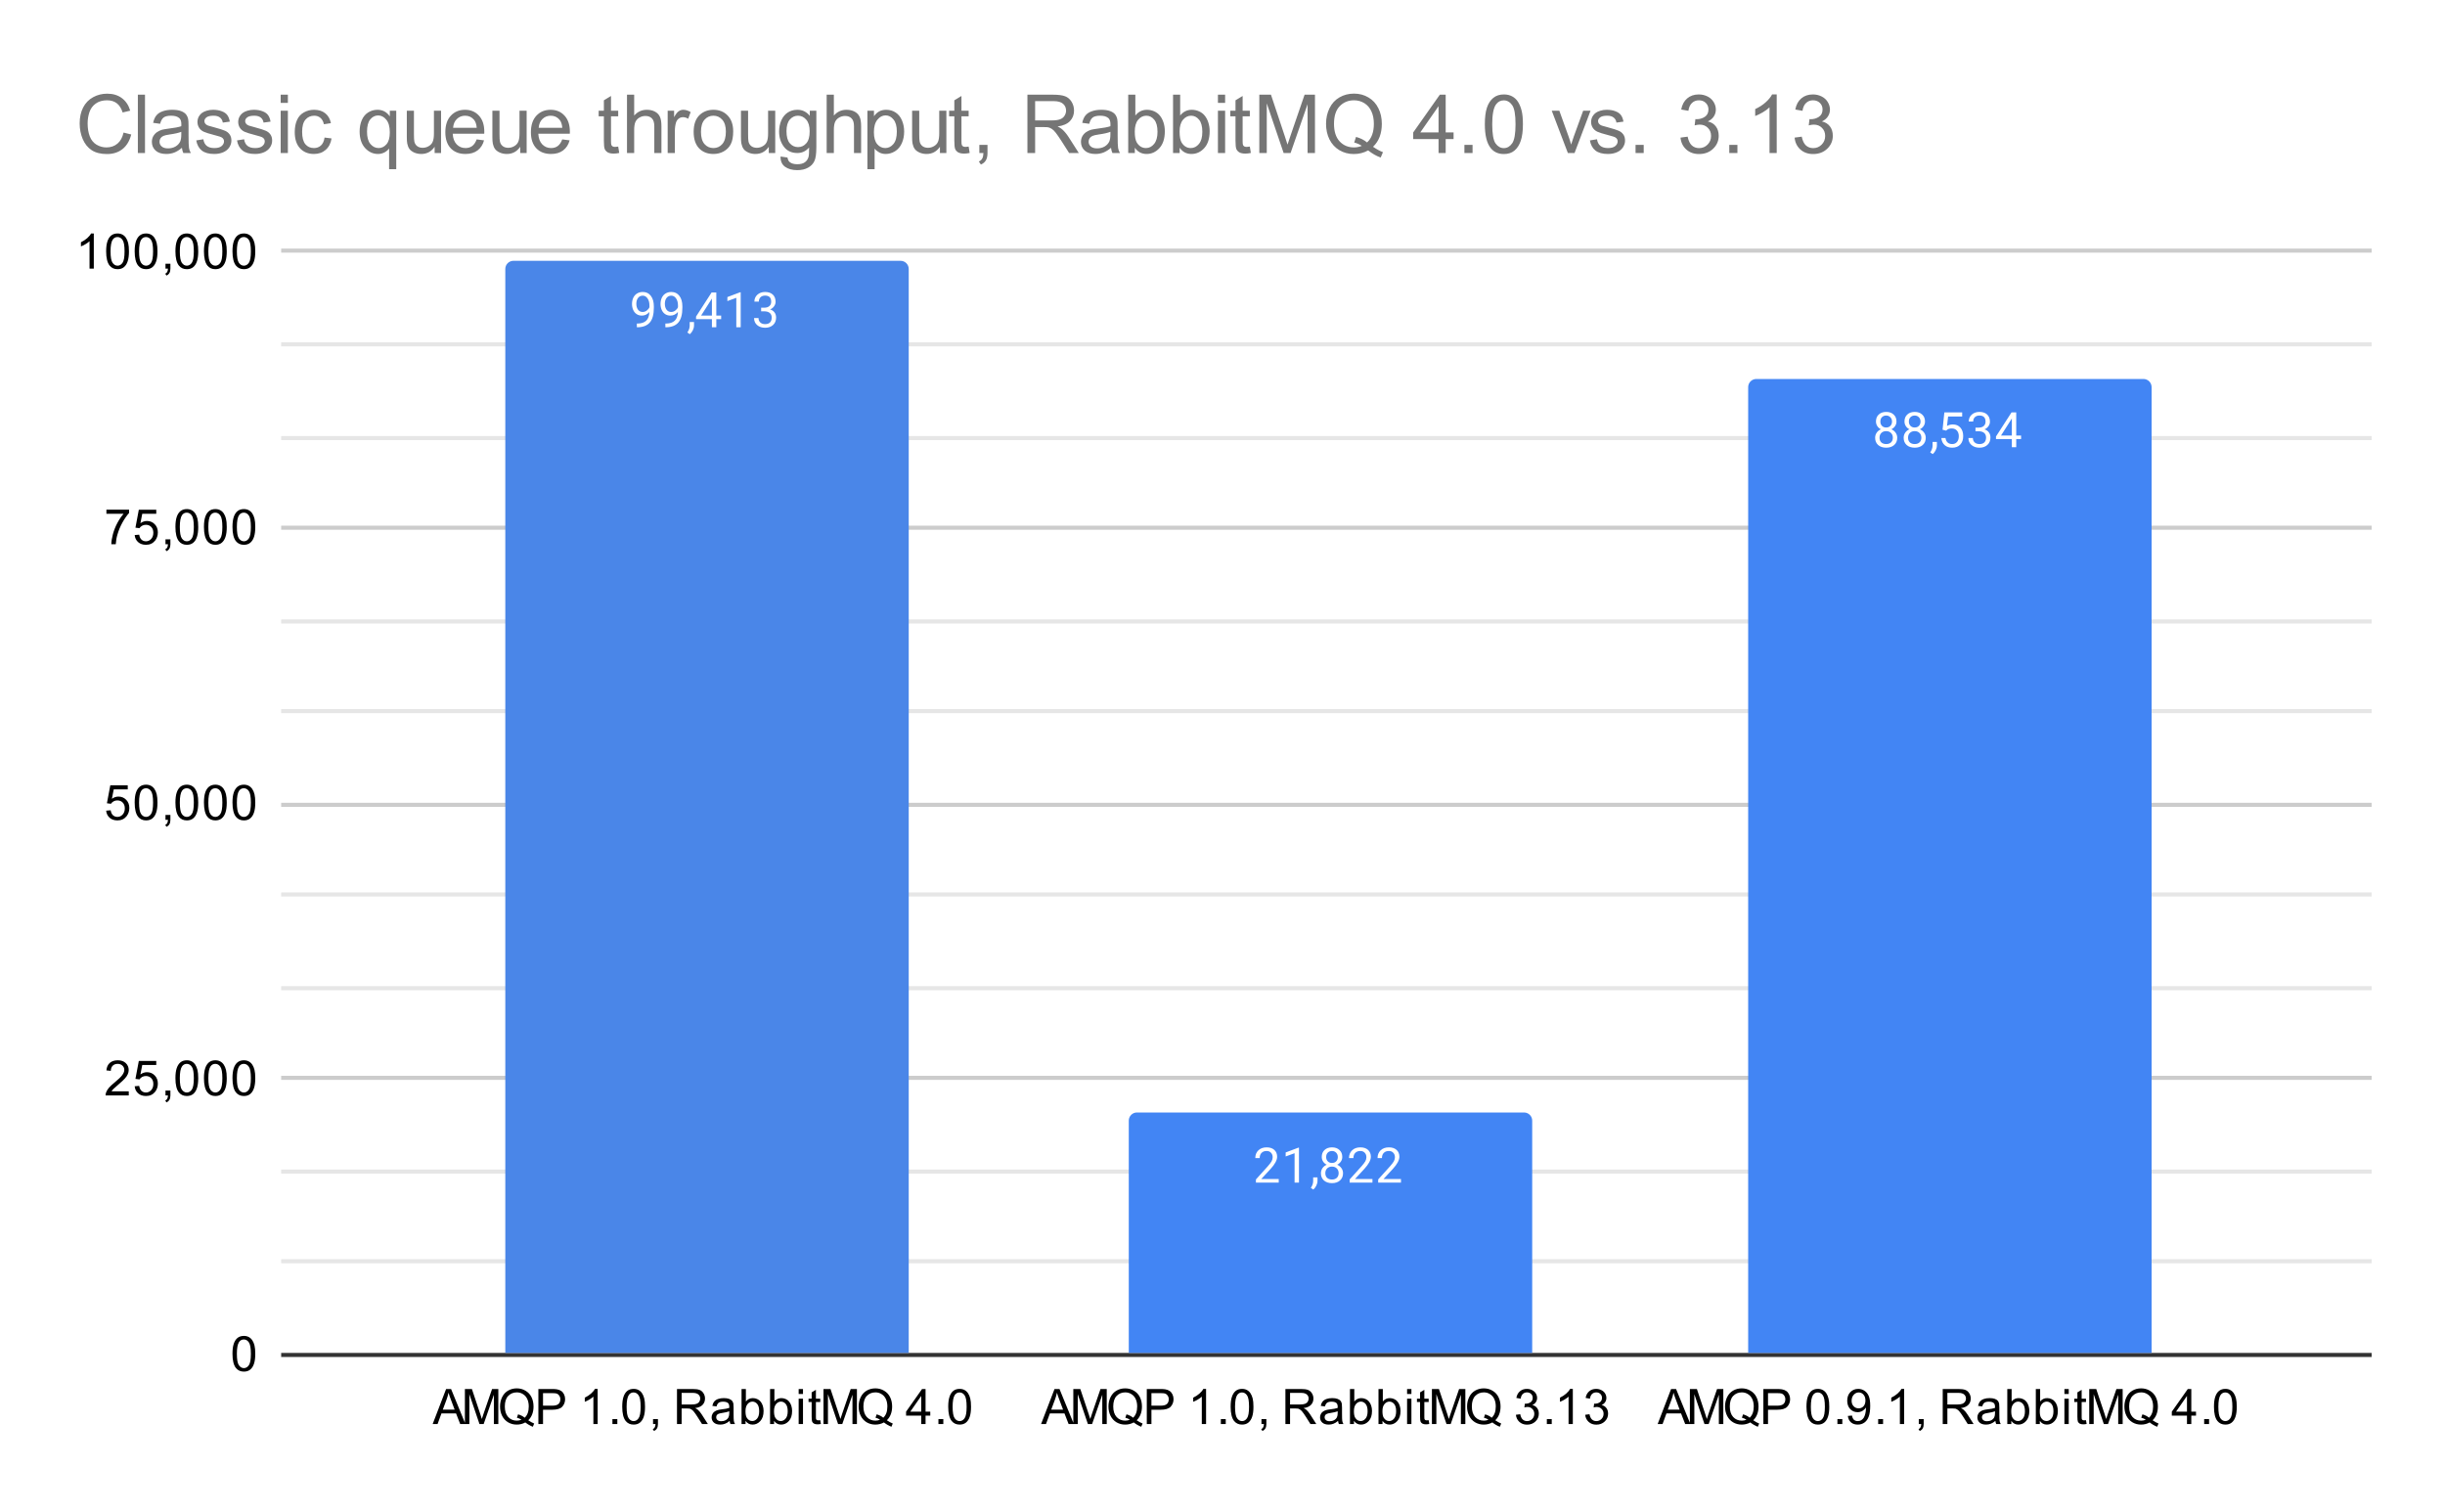 <svg version="1.1" viewBox="0.0 0.0 600.0 371.0" fill="none" stroke="none" stroke-linecap="square" stroke-miterlimit="10" width="600" height="371" xmlns:xlink="http://www.w3.org/1999/xlink" xmlns="http://www.w3.org/2000/svg"><path fill="#ffffff" d="M0 0L600.0 0L600.0 371.0L0 371.0L0 0Z" fill-rule="nonzero"/><path stroke="#333333" stroke-width="1.0" stroke-linecap="butt" d="M69.5 332.5L581.5 332.5" fill-rule="nonzero"/><path stroke="#cccccc" stroke-width="1.0" stroke-linecap="butt" d="M69.5 264.5L581.5 264.5" fill-rule="nonzero"/><path stroke="#cccccc" stroke-width="1.0" stroke-linecap="butt" d="M69.5 197.5L581.5 197.5" fill-rule="nonzero"/><path stroke="#cccccc" stroke-width="1.0" stroke-linecap="butt" d="M69.5 129.5L581.5 129.5" fill-rule="nonzero"/><path stroke="#cccccc" stroke-width="1.0" stroke-linecap="butt" d="M69.5 61.5L581.5 61.5" fill-rule="nonzero"/><path stroke="#e6e6e6" stroke-width="1.0" stroke-linecap="butt" d="M69.5 309.5L581.5 309.5" fill-rule="nonzero"/><path stroke="#e6e6e6" stroke-width="1.0" stroke-linecap="butt" d="M69.5 287.5L581.5 287.5" fill-rule="nonzero"/><path stroke="#e6e6e6" stroke-width="1.0" stroke-linecap="butt" d="M69.5 242.5L581.5 242.5" fill-rule="nonzero"/><path stroke="#e6e6e6" stroke-width="1.0" stroke-linecap="butt" d="M69.5 219.5L581.5 219.5" fill-rule="nonzero"/><path stroke="#e6e6e6" stroke-width="1.0" stroke-linecap="butt" d="M69.5 174.5L581.5 174.5" fill-rule="nonzero"/><path stroke="#e6e6e6" stroke-width="1.0" stroke-linecap="butt" d="M69.5 152.5L581.5 152.5" fill-rule="nonzero"/><path stroke="#e6e6e6" stroke-width="1.0" stroke-linecap="butt" d="M69.5 107.5L581.5 107.5" fill-rule="nonzero"/><path stroke="#e6e6e6" stroke-width="1.0" stroke-linecap="butt" d="M69.5 84.5L581.5 84.5" fill-rule="nonzero"/><clipPath id="id_0"><path d="M69.55 61.917L581.45 61.917L581.45 332.45L69.55 332.45L69.55 61.917Z" clip-rule="nonzero"/></clipPath><path stroke="#000000" stroke-width="2.0" stroke-linecap="butt" stroke-opacity="0.0" clip-path="url(#id_0)" d="M223.0 332.0L124.0 332.0L124.0 66.0C124.0 64.895 124.895 64.0 126.0 64.0L221.0 64.0C222.105 64.0 223.0 64.895 223.0 66.0Z" fill-rule="nonzero"/><path fill="#4a86e8" clip-path="url(#id_0)" d="M223.0 332.0L124.0 332.0L124.0 66.0C124.0 64.895 124.895 64.0 126.0 64.0L221.0 64.0C222.105 64.0 223.0 64.895 223.0 66.0Z" fill-rule="nonzero"/><path stroke="#000000" stroke-width="2.0" stroke-linecap="butt" stroke-opacity="0.0" clip-path="url(#id_0)" d="M376.0 332.0L277.0 332.0L277.0 275.0C277.0 273.895 277.895 273.0 279.0 273.0L374.0 273.0C375.105 273.0 376.0 273.895 376.0 275.0Z" fill-rule="nonzero"/><path fill="#4285f4" clip-path="url(#id_0)" d="M376.0 332.0L277.0 332.0L277.0 275.0C277.0 273.895 277.895 273.0 279.0 273.0L374.0 273.0C375.105 273.0 376.0 273.895 376.0 275.0Z" fill-rule="nonzero"/><path stroke="#000000" stroke-width="2.0" stroke-linecap="butt" stroke-opacity="0.0" clip-path="url(#id_0)" d="M528.0 332.0L429.0 332.0L429.0 95.0C429.0 93.895 429.895 93.0 431.0 93.0L526.0 93.0C527.105 93.0 528.0 93.895 528.0 95.0Z" fill-rule="nonzero"/><path fill="#4285f4" clip-path="url(#id_0)" d="M528.0 332.0L429.0 332.0L429.0 95.0C429.0 93.895 429.895 93.0 431.0 93.0L526.0 93.0C527.105 93.0 528.0 93.895 528.0 95.0Z" fill-rule="nonzero"/><path stroke="#4a86e8" stroke-width="3.0" stroke-linejoin="round" stroke-linecap="round" d="M159.359 76.555Q159.031 76.961 158.547 77.211Q158.078 77.445 157.516 77.445Q156.781 77.445 156.234 77.086Q155.688 76.727 155.391 76.07Q155.094 75.398 155.094 74.602Q155.094 73.758 155.406 73.07Q155.734 72.383 156.328 72.023Q156.938 71.648 157.734 71.648Q159.0 71.648 159.719 72.602Q160.453 73.555 160.453 75.18L160.453 75.492Q160.453 77.992 159.469 79.133Q158.484 80.273 156.5 80.305L156.281 80.305L156.281 79.398L156.516 79.398Q157.859 79.367 158.578 78.695Q159.297 78.023 159.359 76.555ZM157.688 76.555Q158.234 76.555 158.688 76.227Q159.156 75.883 159.375 75.398L159.375 74.961Q159.375 73.898 158.906 73.227Q158.438 72.555 157.734 72.555Q157.016 72.555 156.578 73.102Q156.156 73.648 156.156 74.555Q156.156 75.43 156.562 75.992Q156.984 76.555 157.688 76.555ZM166.359 76.555Q166.031 76.961 165.547 77.211Q165.078 77.445 164.516 77.445Q163.781 77.445 163.234 77.086Q162.688 76.727 162.391 76.07Q162.094 75.398 162.094 74.602Q162.094 73.758 162.406 73.07Q162.734 72.383 163.328 72.023Q163.938 71.648 164.734 71.648Q166.0 71.648 166.719 72.602Q167.453 73.555 167.453 75.18L167.453 75.492Q167.453 77.992 166.469 79.133Q165.484 80.273 163.5 80.305L163.281 80.305L163.281 79.398L163.516 79.398Q164.859 79.367 165.578 78.695Q166.297 78.023 166.359 76.555ZM164.688 76.555Q165.234 76.555 165.688 76.227Q166.156 75.883 166.375 75.398L166.375 74.961Q166.375 73.898 165.906 73.227Q165.438 72.555 164.734 72.555Q164.016 72.555 163.578 73.102Q163.156 73.648 163.156 74.555Q163.156 75.43 163.562 75.992Q163.984 76.555 164.688 76.555ZM169.281 82.008L168.672 81.586Q169.219 80.82 169.25 79.992L169.25 79.023L170.312 79.023L170.312 79.867Q170.312 80.461 170.016 81.055Q169.719 81.648 169.281 82.008ZM175.781 77.445L176.969 77.445L176.969 78.32L175.781 78.32L175.781 80.305L174.703 80.305L174.703 78.32L170.812 78.32L170.812 77.68L174.625 71.773L175.781 71.773L175.781 77.445ZM172.047 77.445L174.703 77.445L174.703 73.258L174.562 73.492L172.047 77.445ZM181.766 80.305L180.688 80.305L180.688 73.086L178.5 73.883L178.5 72.898L181.609 71.727L181.766 71.727L181.766 80.305ZM186.781 75.508L187.594 75.508Q188.375 75.492 188.812 75.102Q189.25 74.711 189.25 74.039Q189.25 72.539 187.75 72.539Q187.047 72.539 186.625 72.945Q186.219 73.352 186.219 74.008L185.125 74.008Q185.125 72.992 185.859 72.32Q186.609 71.648 187.75 71.648Q188.953 71.648 189.641 72.289Q190.328 72.93 190.328 74.07Q190.328 74.633 189.969 75.148Q189.609 75.664 188.984 75.93Q189.688 76.148 190.062 76.664Q190.453 77.18 190.453 77.93Q190.453 79.07 189.703 79.758Q188.953 80.43 187.75 80.43Q186.562 80.43 185.797 79.773Q185.047 79.117 185.047 78.055L186.141 78.055Q186.141 78.727 186.578 79.133Q187.016 79.539 187.766 79.539Q188.547 79.539 188.953 79.133Q189.375 78.711 189.375 77.945Q189.375 77.211 188.922 76.82Q188.469 76.414 187.594 76.398L186.781 76.398L186.781 75.508Z" fill-rule="nonzero"/><path fill="#ffffff" d="M159.359 76.555Q159.031 76.961 158.547 77.211Q158.078 77.445 157.516 77.445Q156.781 77.445 156.234 77.086Q155.688 76.727 155.391 76.07Q155.094 75.398 155.094 74.602Q155.094 73.758 155.406 73.07Q155.734 72.383 156.328 72.023Q156.938 71.648 157.734 71.648Q159.0 71.648 159.719 72.602Q160.453 73.555 160.453 75.18L160.453 75.492Q160.453 77.992 159.469 79.133Q158.484 80.273 156.5 80.305L156.281 80.305L156.281 79.398L156.516 79.398Q157.859 79.367 158.578 78.695Q159.297 78.023 159.359 76.555ZM157.688 76.555Q158.234 76.555 158.688 76.227Q159.156 75.883 159.375 75.398L159.375 74.961Q159.375 73.898 158.906 73.227Q158.438 72.555 157.734 72.555Q157.016 72.555 156.578 73.102Q156.156 73.648 156.156 74.555Q156.156 75.43 156.562 75.992Q156.984 76.555 157.688 76.555ZM166.359 76.555Q166.031 76.961 165.547 77.211Q165.078 77.445 164.516 77.445Q163.781 77.445 163.234 77.086Q162.688 76.727 162.391 76.07Q162.094 75.398 162.094 74.602Q162.094 73.758 162.406 73.07Q162.734 72.383 163.328 72.023Q163.938 71.648 164.734 71.648Q166.0 71.648 166.719 72.602Q167.453 73.555 167.453 75.18L167.453 75.492Q167.453 77.992 166.469 79.133Q165.484 80.273 163.5 80.305L163.281 80.305L163.281 79.398L163.516 79.398Q164.859 79.367 165.578 78.695Q166.297 78.023 166.359 76.555ZM164.688 76.555Q165.234 76.555 165.688 76.227Q166.156 75.883 166.375 75.398L166.375 74.961Q166.375 73.898 165.906 73.227Q165.438 72.555 164.734 72.555Q164.016 72.555 163.578 73.102Q163.156 73.648 163.156 74.555Q163.156 75.43 163.562 75.992Q163.984 76.555 164.688 76.555ZM169.281 82.008L168.672 81.586Q169.219 80.82 169.25 79.992L169.25 79.023L170.312 79.023L170.312 79.867Q170.312 80.461 170.016 81.055Q169.719 81.648 169.281 82.008ZM175.781 77.445L176.969 77.445L176.969 78.32L175.781 78.32L175.781 80.305L174.703 80.305L174.703 78.32L170.812 78.32L170.812 77.68L174.625 71.773L175.781 71.773L175.781 77.445ZM172.047 77.445L174.703 77.445L174.703 73.258L174.562 73.492L172.047 77.445ZM181.766 80.305L180.688 80.305L180.688 73.086L178.5 73.883L178.5 72.898L181.609 71.727L181.766 71.727L181.766 80.305ZM186.781 75.508L187.594 75.508Q188.375 75.492 188.812 75.102Q189.25 74.711 189.25 74.039Q189.25 72.539 187.75 72.539Q187.047 72.539 186.625 72.945Q186.219 73.352 186.219 74.008L185.125 74.008Q185.125 72.992 185.859 72.32Q186.609 71.648 187.75 71.648Q188.953 71.648 189.641 72.289Q190.328 72.93 190.328 74.07Q190.328 74.633 189.969 75.148Q189.609 75.664 188.984 75.93Q189.688 76.148 190.062 76.664Q190.453 77.18 190.453 77.93Q190.453 79.07 189.703 79.758Q188.953 80.43 187.75 80.43Q186.562 80.43 185.797 79.773Q185.047 79.117 185.047 78.055L186.141 78.055Q186.141 78.727 186.578 79.133Q187.016 79.539 187.766 79.539Q188.547 79.539 188.953 79.133Q189.375 78.711 189.375 77.945Q189.375 77.211 188.922 76.82Q188.469 76.414 187.594 76.398L186.781 76.398L186.781 75.508Z" fill-rule="nonzero"/><path stroke="#4285f4" stroke-width="3.0" stroke-linejoin="round" stroke-linecap="round" d="M313.797 290.214L308.203 290.214L308.203 289.433L311.156 286.152Q311.812 285.402 312.062 284.949Q312.312 284.48 312.312 283.98Q312.312 283.308 311.906 282.886Q311.516 282.449 310.828 282.449Q310.031 282.449 309.578 282.917Q309.125 283.37 309.125 284.199L308.047 284.199Q308.047 283.011 308.797 282.292Q309.562 281.558 310.828 281.558Q312.031 281.558 312.719 282.183Q313.406 282.808 313.406 283.855Q313.406 285.105 311.797 286.855L309.516 289.324L313.797 289.324L313.797 290.214ZM318.766 290.214L317.688 290.214L317.688 282.995L315.5 283.792L315.5 282.808L318.609 281.636L318.766 281.636L318.766 290.214ZM322.281 291.917L321.672 291.495Q322.219 290.73 322.25 289.902L322.25 288.933L323.312 288.933L323.312 289.777Q323.312 290.37 323.016 290.964Q322.719 291.558 322.281 291.917ZM329.391 283.902Q329.391 284.542 329.047 285.042Q328.703 285.542 328.141 285.824Q328.797 286.105 329.188 286.667Q329.578 287.214 329.578 287.917Q329.578 289.011 328.828 289.683Q328.094 290.339 326.875 290.339Q325.641 290.339 324.891 289.683Q324.156 289.011 324.156 287.917Q324.156 287.214 324.531 286.667Q324.906 286.105 325.578 285.824Q325.016 285.542 324.688 285.042Q324.359 284.542 324.359 283.902Q324.359 282.824 325.047 282.199Q325.734 281.558 326.875 281.558Q328.0 281.558 328.688 282.199Q329.391 282.824 329.391 283.902ZM328.5 287.886Q328.5 287.167 328.047 286.73Q327.594 286.277 326.859 286.277Q326.125 286.277 325.672 286.73Q325.234 287.167 325.234 287.902Q325.234 288.62 325.672 289.042Q326.109 289.449 326.875 289.449Q327.625 289.449 328.062 289.027Q328.5 288.605 328.5 287.886ZM326.875 282.449Q326.234 282.449 325.828 282.855Q325.438 283.245 325.438 283.933Q325.438 284.574 325.828 284.98Q326.219 285.386 326.859 285.386Q327.516 285.386 327.906 284.98Q328.297 284.574 328.297 283.933Q328.297 283.277 327.891 282.87Q327.484 282.449 326.875 282.449ZM336.797 290.214L331.203 290.214L331.203 289.433L334.156 286.152Q334.812 285.402 335.062 284.949Q335.312 284.48 335.312 283.98Q335.312 283.308 334.906 282.886Q334.516 282.449 333.828 282.449Q333.031 282.449 332.578 282.917Q332.125 283.37 332.125 284.199L331.047 284.199Q331.047 283.011 331.797 282.292Q332.562 281.558 333.828 281.558Q335.031 281.558 335.719 282.183Q336.406 282.808 336.406 283.855Q336.406 285.105 334.797 286.855L332.516 289.324L336.797 289.324L336.797 290.214ZM343.797 290.214L338.203 290.214L338.203 289.433L341.156 286.152Q341.812 285.402 342.062 284.949Q342.312 284.48 342.312 283.98Q342.312 283.308 341.906 282.886Q341.516 282.449 340.828 282.449Q340.031 282.449 339.578 282.917Q339.125 283.37 339.125 284.199L338.047 284.199Q338.047 283.011 338.797 282.292Q339.562 281.558 340.828 281.558Q342.031 281.558 342.719 282.183Q343.406 282.808 343.406 283.855Q343.406 285.105 341.797 286.855L339.516 289.324L343.797 289.324L343.797 290.214Z" fill-rule="nonzero"/><path fill="#ffffff" d="M313.797 290.214L308.203 290.214L308.203 289.433L311.156 286.152Q311.812 285.402 312.062 284.949Q312.312 284.48 312.312 283.98Q312.312 283.308 311.906 282.886Q311.516 282.449 310.828 282.449Q310.031 282.449 309.578 282.917Q309.125 283.37 309.125 284.199L308.047 284.199Q308.047 283.011 308.797 282.292Q309.562 281.558 310.828 281.558Q312.031 281.558 312.719 282.183Q313.406 282.808 313.406 283.855Q313.406 285.105 311.797 286.855L309.516 289.324L313.797 289.324L313.797 290.214ZM318.766 290.214L317.688 290.214L317.688 282.995L315.5 283.792L315.5 282.808L318.609 281.636L318.766 281.636L318.766 290.214ZM322.281 291.917L321.672 291.495Q322.219 290.73 322.25 289.902L322.25 288.933L323.312 288.933L323.312 289.777Q323.312 290.37 323.016 290.964Q322.719 291.558 322.281 291.917ZM329.391 283.902Q329.391 284.542 329.047 285.042Q328.703 285.542 328.141 285.824Q328.797 286.105 329.188 286.667Q329.578 287.214 329.578 287.917Q329.578 289.011 328.828 289.683Q328.094 290.339 326.875 290.339Q325.641 290.339 324.891 289.683Q324.156 289.011 324.156 287.917Q324.156 287.214 324.531 286.667Q324.906 286.105 325.578 285.824Q325.016 285.542 324.688 285.042Q324.359 284.542 324.359 283.902Q324.359 282.824 325.047 282.199Q325.734 281.558 326.875 281.558Q328.0 281.558 328.688 282.199Q329.391 282.824 329.391 283.902ZM328.5 287.886Q328.5 287.167 328.047 286.73Q327.594 286.277 326.859 286.277Q326.125 286.277 325.672 286.73Q325.234 287.167 325.234 287.902Q325.234 288.62 325.672 289.042Q326.109 289.449 326.875 289.449Q327.625 289.449 328.062 289.027Q328.5 288.605 328.5 287.886ZM326.875 282.449Q326.234 282.449 325.828 282.855Q325.438 283.245 325.438 283.933Q325.438 284.574 325.828 284.98Q326.219 285.386 326.859 285.386Q327.516 285.386 327.906 284.98Q328.297 284.574 328.297 283.933Q328.297 283.277 327.891 282.87Q327.484 282.449 326.875 282.449ZM336.797 290.214L331.203 290.214L331.203 289.433L334.156 286.152Q334.812 285.402 335.062 284.949Q335.312 284.48 335.312 283.98Q335.312 283.308 334.906 282.886Q334.516 282.449 333.828 282.449Q333.031 282.449 332.578 282.917Q332.125 283.37 332.125 284.199L331.047 284.199Q331.047 283.011 331.797 282.292Q332.562 281.558 333.828 281.558Q335.031 281.558 335.719 282.183Q336.406 282.808 336.406 283.855Q336.406 285.105 334.797 286.855L332.516 289.324L336.797 289.324L336.797 290.214ZM343.797 290.214L338.203 290.214L338.203 289.433L341.156 286.152Q341.812 285.402 342.062 284.949Q342.312 284.48 342.312 283.98Q342.312 283.308 341.906 282.886Q341.516 282.449 340.828 282.449Q340.031 282.449 339.578 282.917Q339.125 283.37 339.125 284.199L338.047 284.199Q338.047 283.011 338.797 282.292Q339.562 281.558 340.828 281.558Q342.031 281.558 342.719 282.183Q343.406 282.808 343.406 283.855Q343.406 285.105 341.797 286.855L339.516 289.324L343.797 289.324L343.797 290.214Z" fill-rule="nonzero"/><path stroke="#4285f4" stroke-width="3.0" stroke-linejoin="round" stroke-linecap="round" d="M465.391 103.424Q465.391 104.064 465.047 104.564Q464.703 105.064 464.141 105.345Q464.797 105.627 465.188 106.189Q465.578 106.736 465.578 107.439Q465.578 108.533 464.828 109.205Q464.094 109.861 462.875 109.861Q461.641 109.861 460.891 109.205Q460.156 108.533 460.156 107.439Q460.156 106.736 460.531 106.189Q460.906 105.627 461.578 105.345Q461.016 105.064 460.688 104.564Q460.359 104.064 460.359 103.424Q460.359 102.345 461.047 101.72Q461.734 101.08 462.875 101.08Q464.0 101.08 464.688 101.72Q465.391 102.345 465.391 103.424ZM464.5 107.408Q464.5 106.689 464.047 106.252Q463.594 105.799 462.859 105.799Q462.125 105.799 461.672 106.252Q461.234 106.689 461.234 107.424Q461.234 108.142 461.672 108.564Q462.109 108.97 462.875 108.97Q463.625 108.97 464.062 108.549Q464.5 108.127 464.5 107.408ZM462.875 101.97Q462.234 101.97 461.828 102.377Q461.438 102.767 461.438 103.455Q461.438 104.095 461.828 104.502Q462.219 104.908 462.859 104.908Q463.516 104.908 463.906 104.502Q464.297 104.095 464.297 103.455Q464.297 102.799 463.891 102.392Q463.484 101.97 462.875 101.97ZM472.391 103.424Q472.391 104.064 472.047 104.564Q471.703 105.064 471.141 105.345Q471.797 105.627 472.188 106.189Q472.578 106.736 472.578 107.439Q472.578 108.533 471.828 109.205Q471.094 109.861 469.875 109.861Q468.641 109.861 467.891 109.205Q467.156 108.533 467.156 107.439Q467.156 106.736 467.531 106.189Q467.906 105.627 468.578 105.345Q468.016 105.064 467.688 104.564Q467.359 104.064 467.359 103.424Q467.359 102.345 468.047 101.72Q468.734 101.08 469.875 101.08Q471.0 101.08 471.688 101.72Q472.391 102.345 472.391 103.424ZM471.5 107.408Q471.5 106.689 471.047 106.252Q470.594 105.799 469.859 105.799Q469.125 105.799 468.672 106.252Q468.234 106.689 468.234 107.424Q468.234 108.142 468.672 108.564Q469.109 108.97 469.875 108.97Q470.625 108.97 471.062 108.549Q471.5 108.127 471.5 107.408ZM469.875 101.97Q469.234 101.97 468.828 102.377Q468.438 102.767 468.438 103.455Q468.438 104.095 468.828 104.502Q469.219 104.908 469.859 104.908Q470.516 104.908 470.906 104.502Q471.297 104.095 471.297 103.455Q471.297 102.799 470.891 102.392Q470.484 101.97 469.875 101.97ZM474.281 111.439L473.672 111.017Q474.219 110.252 474.25 109.424L474.25 108.455L475.312 108.455L475.312 109.299Q475.312 109.892 475.016 110.486Q474.719 111.08 474.281 111.439ZM476.703 105.455L477.141 101.205L481.516 101.205L481.516 102.205L478.062 102.205L477.797 104.533Q478.438 104.158 479.234 104.158Q480.391 104.158 481.078 104.939Q481.766 105.705 481.766 107.017Q481.766 108.33 481.047 109.095Q480.344 109.861 479.062 109.861Q477.938 109.861 477.219 109.236Q476.5 108.595 476.406 107.486L477.422 107.486Q477.531 108.22 477.953 108.595Q478.375 108.97 479.062 108.97Q479.812 108.97 480.25 108.455Q480.688 107.939 480.688 107.033Q480.688 106.174 480.219 105.658Q479.75 105.142 478.969 105.142Q478.266 105.142 477.859 105.439L477.578 105.674L476.703 105.455ZM484.781 104.939L485.594 104.939Q486.375 104.924 486.812 104.533Q487.25 104.142 487.25 103.47Q487.25 101.97 485.75 101.97Q485.047 101.97 484.625 102.377Q484.219 102.783 484.219 103.439L483.125 103.439Q483.125 102.424 483.859 101.752Q484.609 101.08 485.75 101.08Q486.953 101.08 487.641 101.72Q488.328 102.361 488.328 103.502Q488.328 104.064 487.969 104.58Q487.609 105.095 486.984 105.361Q487.688 105.58 488.062 106.095Q488.453 106.611 488.453 107.361Q488.453 108.502 487.703 109.189Q486.953 109.861 485.75 109.861Q484.562 109.861 483.797 109.205Q483.047 108.549 483.047 107.486L484.141 107.486Q484.141 108.158 484.578 108.564Q485.016 108.97 485.766 108.97Q486.547 108.97 486.953 108.564Q487.375 108.142 487.375 107.377Q487.375 106.642 486.922 106.252Q486.469 105.845 485.594 105.83L484.781 105.83L484.781 104.939ZM494.781 106.877L495.969 106.877L495.969 107.752L494.781 107.752L494.781 109.736L493.703 109.736L493.703 107.752L489.812 107.752L489.812 107.111L493.625 101.205L494.781 101.205L494.781 106.877ZM491.047 106.877L493.703 106.877L493.703 102.689L493.562 102.924L491.047 106.877Z" fill-rule="nonzero"/><path fill="#ffffff" d="M465.391 103.424Q465.391 104.064 465.047 104.564Q464.703 105.064 464.141 105.345Q464.797 105.627 465.188 106.189Q465.578 106.736 465.578 107.439Q465.578 108.533 464.828 109.205Q464.094 109.861 462.875 109.861Q461.641 109.861 460.891 109.205Q460.156 108.533 460.156 107.439Q460.156 106.736 460.531 106.189Q460.906 105.627 461.578 105.345Q461.016 105.064 460.688 104.564Q460.359 104.064 460.359 103.424Q460.359 102.345 461.047 101.72Q461.734 101.08 462.875 101.08Q464.0 101.08 464.688 101.72Q465.391 102.345 465.391 103.424ZM464.5 107.408Q464.5 106.689 464.047 106.252Q463.594 105.799 462.859 105.799Q462.125 105.799 461.672 106.252Q461.234 106.689 461.234 107.424Q461.234 108.142 461.672 108.564Q462.109 108.97 462.875 108.97Q463.625 108.97 464.062 108.549Q464.5 108.127 464.5 107.408ZM462.875 101.97Q462.234 101.97 461.828 102.377Q461.438 102.767 461.438 103.455Q461.438 104.095 461.828 104.502Q462.219 104.908 462.859 104.908Q463.516 104.908 463.906 104.502Q464.297 104.095 464.297 103.455Q464.297 102.799 463.891 102.392Q463.484 101.97 462.875 101.97ZM472.391 103.424Q472.391 104.064 472.047 104.564Q471.703 105.064 471.141 105.345Q471.797 105.627 472.188 106.189Q472.578 106.736 472.578 107.439Q472.578 108.533 471.828 109.205Q471.094 109.861 469.875 109.861Q468.641 109.861 467.891 109.205Q467.156 108.533 467.156 107.439Q467.156 106.736 467.531 106.189Q467.906 105.627 468.578 105.345Q468.016 105.064 467.688 104.564Q467.359 104.064 467.359 103.424Q467.359 102.345 468.047 101.72Q468.734 101.08 469.875 101.08Q471.0 101.08 471.688 101.72Q472.391 102.345 472.391 103.424ZM471.5 107.408Q471.5 106.689 471.047 106.252Q470.594 105.799 469.859 105.799Q469.125 105.799 468.672 106.252Q468.234 106.689 468.234 107.424Q468.234 108.142 468.672 108.564Q469.109 108.97 469.875 108.97Q470.625 108.97 471.062 108.549Q471.5 108.127 471.5 107.408ZM469.875 101.97Q469.234 101.97 468.828 102.377Q468.438 102.767 468.438 103.455Q468.438 104.095 468.828 104.502Q469.219 104.908 469.859 104.908Q470.516 104.908 470.906 104.502Q471.297 104.095 471.297 103.455Q471.297 102.799 470.891 102.392Q470.484 101.97 469.875 101.97ZM474.281 111.439L473.672 111.017Q474.219 110.252 474.25 109.424L474.25 108.455L475.312 108.455L475.312 109.299Q475.312 109.892 475.016 110.486Q474.719 111.08 474.281 111.439ZM476.703 105.455L477.141 101.205L481.516 101.205L481.516 102.205L478.062 102.205L477.797 104.533Q478.438 104.158 479.234 104.158Q480.391 104.158 481.078 104.939Q481.766 105.705 481.766 107.017Q481.766 108.33 481.047 109.095Q480.344 109.861 479.062 109.861Q477.938 109.861 477.219 109.236Q476.5 108.595 476.406 107.486L477.422 107.486Q477.531 108.22 477.953 108.595Q478.375 108.97 479.062 108.97Q479.812 108.97 480.25 108.455Q480.688 107.939 480.688 107.033Q480.688 106.174 480.219 105.658Q479.75 105.142 478.969 105.142Q478.266 105.142 477.859 105.439L477.578 105.674L476.703 105.455ZM484.781 104.939L485.594 104.939Q486.375 104.924 486.812 104.533Q487.25 104.142 487.25 103.47Q487.25 101.97 485.75 101.97Q485.047 101.97 484.625 102.377Q484.219 102.783 484.219 103.439L483.125 103.439Q483.125 102.424 483.859 101.752Q484.609 101.08 485.75 101.08Q486.953 101.08 487.641 101.72Q488.328 102.361 488.328 103.502Q488.328 104.064 487.969 104.58Q487.609 105.095 486.984 105.361Q487.688 105.58 488.062 106.095Q488.453 106.611 488.453 107.361Q488.453 108.502 487.703 109.189Q486.953 109.861 485.75 109.861Q484.562 109.861 483.797 109.205Q483.047 108.549 483.047 107.486L484.141 107.486Q484.141 108.158 484.578 108.564Q485.016 108.97 485.766 108.97Q486.547 108.97 486.953 108.564Q487.375 108.142 487.375 107.377Q487.375 106.642 486.922 106.252Q486.469 105.845 485.594 105.83L484.781 105.83L484.781 104.939ZM494.781 106.877L495.969 106.877L495.969 107.752L494.781 107.752L494.781 109.736L493.703 109.736L493.703 107.752L489.812 107.752L489.812 107.111L493.625 101.205L494.781 101.205L494.781 106.877ZM491.047 106.877L493.703 106.877L493.703 102.689L493.562 102.924L491.047 106.877Z" fill-rule="nonzero"/><path fill="#000000" d="M57.05 332.216Q57.05 330.684 57.362 329.762Q57.675 328.825 58.284 328.325Q58.909 327.825 59.847 327.825Q60.534 327.825 61.05 328.106Q61.581 328.387 61.925 328.919Q62.269 329.434 62.456 330.184Q62.644 330.934 62.644 332.216Q62.644 333.731 62.331 334.653Q62.034 335.575 61.409 336.091Q60.8 336.591 59.847 336.591Q58.612 336.591 57.894 335.7Q57.05 334.637 57.05 332.216ZM58.128 332.216Q58.128 334.325 58.628 335.028Q59.128 335.731 59.847 335.731Q60.581 335.731 61.066 335.028Q61.566 334.325 61.566 332.216Q61.566 330.091 61.066 329.403Q60.581 328.7 59.831 328.7Q59.112 328.7 58.675 329.309Q58.128 330.091 58.128 332.216Z" fill-rule="nonzero"/><path fill="#000000" d="M31.597 267.801L31.597 268.817L25.909 268.817Q25.909 268.442 26.034 268.082Q26.253 267.504 26.722 266.942Q27.206 266.379 28.113 265.645Q29.519 264.489 30.003 263.817Q30.503 263.145 30.503 262.551Q30.503 261.926 30.05 261.504Q29.597 261.067 28.878 261.067Q28.113 261.067 27.659 261.52Q27.206 261.973 27.191 262.785L26.113 262.676Q26.222 261.457 26.941 260.832Q27.675 260.192 28.909 260.192Q30.144 260.192 30.863 260.879Q31.581 261.567 31.581 262.582Q31.581 263.098 31.363 263.598Q31.159 264.082 30.659 264.645Q30.175 265.192 29.05 266.145Q28.097 266.942 27.816 267.239Q27.55 267.52 27.378 267.801L31.597 267.801ZM33.05 266.567L34.159 266.473Q34.284 267.285 34.722 267.692Q35.175 268.098 35.816 268.098Q36.566 268.098 37.097 267.52Q37.628 266.942 37.628 266.004Q37.628 265.098 37.112 264.582Q36.612 264.051 35.784 264.051Q35.284 264.051 34.862 264.285Q34.456 264.52 34.222 264.879L33.237 264.754L34.066 260.348L38.347 260.348L38.347 261.348L34.909 261.348L34.456 263.66Q35.222 263.114 36.066 263.114Q37.191 263.114 37.956 263.895Q38.737 264.676 38.737 265.91Q38.737 267.067 38.066 267.926Q37.237 268.957 35.816 268.957Q34.644 268.957 33.894 268.301Q33.159 267.645 33.05 266.567ZM40.612 268.817L40.612 267.614L41.816 267.614L41.816 268.817Q41.816 269.473 41.581 269.879Q41.347 270.301 40.847 270.52L40.55 270.067Q40.878 269.926 41.034 269.629Q41.191 269.348 41.222 268.817L40.612 268.817ZM43.05 264.582Q43.05 263.051 43.362 262.129Q43.675 261.192 44.284 260.692Q44.909 260.192 45.847 260.192Q46.534 260.192 47.05 260.473Q47.581 260.754 47.925 261.285Q48.269 261.801 48.456 262.551Q48.644 263.301 48.644 264.582Q48.644 266.098 48.331 267.02Q48.034 267.942 47.409 268.457Q46.8 268.957 45.847 268.957Q44.612 268.957 43.894 268.067Q43.05 267.004 43.05 264.582ZM44.128 264.582Q44.128 266.692 44.628 267.395Q45.128 268.098 45.847 268.098Q46.581 268.098 47.066 267.395Q47.566 266.692 47.566 264.582Q47.566 262.457 47.066 261.77Q46.581 261.067 45.831 261.067Q45.112 261.067 44.675 261.676Q44.128 262.457 44.128 264.582ZM50.05 264.582Q50.05 263.051 50.362 262.129Q50.675 261.192 51.284 260.692Q51.909 260.192 52.847 260.192Q53.534 260.192 54.05 260.473Q54.581 260.754 54.925 261.285Q55.269 261.801 55.456 262.551Q55.644 263.301 55.644 264.582Q55.644 266.098 55.331 267.02Q55.034 267.942 54.409 268.457Q53.8 268.957 52.847 268.957Q51.612 268.957 50.894 268.067Q50.05 267.004 50.05 264.582ZM51.128 264.582Q51.128 266.692 51.628 267.395Q52.128 268.098 52.847 268.098Q53.581 268.098 54.066 267.395Q54.566 266.692 54.566 264.582Q54.566 262.457 54.066 261.77Q53.581 261.067 52.831 261.067Q52.112 261.067 51.675 261.676Q51.128 262.457 51.128 264.582ZM57.05 264.582Q57.05 263.051 57.362 262.129Q57.675 261.192 58.284 260.692Q58.909 260.192 59.847 260.192Q60.534 260.192 61.05 260.473Q61.581 260.754 61.925 261.285Q62.269 261.801 62.456 262.551Q62.644 263.301 62.644 264.582Q62.644 266.098 62.331 267.02Q62.034 267.942 61.409 268.457Q60.8 268.957 59.847 268.957Q58.612 268.957 57.894 268.067Q57.05 267.004 57.05 264.582ZM58.128 264.582Q58.128 266.692 58.628 267.395Q59.128 268.098 59.847 268.098Q60.581 268.098 61.066 267.395Q61.566 266.692 61.566 264.582Q61.566 262.457 61.066 261.77Q60.581 261.067 59.831 261.067Q59.112 261.067 58.675 261.676Q58.128 262.457 58.128 264.582Z" fill-rule="nonzero"/><path fill="#000000" d="M26.05 198.933L27.159 198.84Q27.284 199.652 27.722 200.058Q28.175 200.465 28.816 200.465Q29.566 200.465 30.097 199.886Q30.628 199.308 30.628 198.371Q30.628 197.465 30.113 196.949Q29.613 196.418 28.784 196.418Q28.284 196.418 27.863 196.652Q27.456 196.886 27.222 197.246L26.238 197.121L27.066 192.715L31.347 192.715L31.347 193.715L27.909 193.715L27.456 196.027Q28.222 195.48 29.066 195.48Q30.191 195.48 30.956 196.261Q31.738 197.043 31.738 198.277Q31.738 199.433 31.066 200.293Q30.238 201.324 28.816 201.324Q27.644 201.324 26.894 200.668Q26.159 200.011 26.05 198.933ZM33.05 196.949Q33.05 195.418 33.362 194.496Q33.675 193.558 34.284 193.058Q34.909 192.558 35.847 192.558Q36.534 192.558 37.05 192.84Q37.581 193.121 37.925 193.652Q38.269 194.168 38.456 194.918Q38.644 195.668 38.644 196.949Q38.644 198.465 38.331 199.386Q38.034 200.308 37.409 200.824Q36.8 201.324 35.847 201.324Q34.612 201.324 33.894 200.433Q33.05 199.371 33.05 196.949ZM34.128 196.949Q34.128 199.058 34.628 199.761Q35.128 200.465 35.847 200.465Q36.581 200.465 37.066 199.761Q37.566 199.058 37.566 196.949Q37.566 194.824 37.066 194.136Q36.581 193.433 35.831 193.433Q35.112 193.433 34.675 194.043Q34.128 194.824 34.128 196.949ZM40.612 201.183L40.612 199.98L41.816 199.98L41.816 201.183Q41.816 201.84 41.581 202.246Q41.347 202.668 40.847 202.886L40.55 202.433Q40.878 202.293 41.034 201.996Q41.191 201.715 41.222 201.183L40.612 201.183ZM43.05 196.949Q43.05 195.418 43.362 194.496Q43.675 193.558 44.284 193.058Q44.909 192.558 45.847 192.558Q46.534 192.558 47.05 192.84Q47.581 193.121 47.925 193.652Q48.269 194.168 48.456 194.918Q48.644 195.668 48.644 196.949Q48.644 198.465 48.331 199.386Q48.034 200.308 47.409 200.824Q46.8 201.324 45.847 201.324Q44.612 201.324 43.894 200.433Q43.05 199.371 43.05 196.949ZM44.128 196.949Q44.128 199.058 44.628 199.761Q45.128 200.465 45.847 200.465Q46.581 200.465 47.066 199.761Q47.566 199.058 47.566 196.949Q47.566 194.824 47.066 194.136Q46.581 193.433 45.831 193.433Q45.112 193.433 44.675 194.043Q44.128 194.824 44.128 196.949ZM50.05 196.949Q50.05 195.418 50.362 194.496Q50.675 193.558 51.284 193.058Q51.909 192.558 52.847 192.558Q53.534 192.558 54.05 192.84Q54.581 193.121 54.925 193.652Q55.269 194.168 55.456 194.918Q55.644 195.668 55.644 196.949Q55.644 198.465 55.331 199.386Q55.034 200.308 54.409 200.824Q53.8 201.324 52.847 201.324Q51.612 201.324 50.894 200.433Q50.05 199.371 50.05 196.949ZM51.128 196.949Q51.128 199.058 51.628 199.761Q52.128 200.465 52.847 200.465Q53.581 200.465 54.066 199.761Q54.566 199.058 54.566 196.949Q54.566 194.824 54.066 194.136Q53.581 193.433 52.831 193.433Q52.112 193.433 51.675 194.043Q51.128 194.824 51.128 196.949ZM57.05 196.949Q57.05 195.418 57.362 194.496Q57.675 193.558 58.284 193.058Q58.909 192.558 59.847 192.558Q60.534 192.558 61.05 192.84Q61.581 193.121 61.925 193.652Q62.269 194.168 62.456 194.918Q62.644 195.668 62.644 196.949Q62.644 198.465 62.331 199.386Q62.034 200.308 61.409 200.824Q60.8 201.324 59.847 201.324Q58.612 201.324 57.894 200.433Q57.05 199.371 57.05 196.949ZM58.128 196.949Q58.128 199.058 58.628 199.761Q59.128 200.465 59.847 200.465Q60.581 200.465 61.066 199.761Q61.566 199.058 61.566 196.949Q61.566 194.824 61.066 194.136Q60.581 193.433 59.831 193.433Q59.112 193.433 58.675 194.043Q58.128 194.824 58.128 196.949Z" fill-rule="nonzero"/><path fill="#000000" d="M26.113 126.081L26.113 125.066L31.675 125.066L31.675 125.894Q30.863 126.769 30.05 128.222Q29.253 129.659 28.816 131.191Q28.488 132.269 28.409 133.55L27.316 133.55Q27.331 132.534 27.706 131.097Q28.097 129.659 28.8 128.331Q29.519 127.003 30.331 126.081L26.113 126.081ZM33.05 131.3L34.159 131.206Q34.284 132.019 34.722 132.425Q35.175 132.831 35.816 132.831Q36.566 132.831 37.097 132.253Q37.628 131.675 37.628 130.738Q37.628 129.831 37.112 129.316Q36.612 128.784 35.784 128.784Q35.284 128.784 34.862 129.019Q34.456 129.253 34.222 129.613L33.237 129.488L34.066 125.081L38.347 125.081L38.347 126.081L34.909 126.081L34.456 128.394Q35.222 127.847 36.066 127.847Q37.191 127.847 37.956 128.628Q38.737 129.409 38.737 130.644Q38.737 131.8 38.066 132.659Q37.237 133.691 35.816 133.691Q34.644 133.691 33.894 133.034Q33.159 132.378 33.05 131.3ZM40.612 133.55L40.612 132.347L41.816 132.347L41.816 133.55Q41.816 134.206 41.581 134.613Q41.347 135.034 40.847 135.253L40.55 134.8Q40.878 134.659 41.034 134.363Q41.191 134.081 41.222 133.55L40.612 133.55ZM43.05 129.316Q43.05 127.784 43.362 126.862Q43.675 125.925 44.284 125.425Q44.909 124.925 45.847 124.925Q46.534 124.925 47.05 125.206Q47.581 125.487 47.925 126.019Q48.269 126.534 48.456 127.284Q48.644 128.034 48.644 129.316Q48.644 130.831 48.331 131.753Q48.034 132.675 47.409 133.191Q46.8 133.691 45.847 133.691Q44.612 133.691 43.894 132.8Q43.05 131.738 43.05 129.316ZM44.128 129.316Q44.128 131.425 44.628 132.128Q45.128 132.831 45.847 132.831Q46.581 132.831 47.066 132.128Q47.566 131.425 47.566 129.316Q47.566 127.191 47.066 126.503Q46.581 125.8 45.831 125.8Q45.112 125.8 44.675 126.409Q44.128 127.191 44.128 129.316ZM50.05 129.316Q50.05 127.784 50.362 126.862Q50.675 125.925 51.284 125.425Q51.909 124.925 52.847 124.925Q53.534 124.925 54.05 125.206Q54.581 125.487 54.925 126.019Q55.269 126.534 55.456 127.284Q55.644 128.034 55.644 129.316Q55.644 130.831 55.331 131.753Q55.034 132.675 54.409 133.191Q53.8 133.691 52.847 133.691Q51.612 133.691 50.894 132.8Q50.05 131.738 50.05 129.316ZM51.128 129.316Q51.128 131.425 51.628 132.128Q52.128 132.831 52.847 132.831Q53.581 132.831 54.066 132.128Q54.566 131.425 54.566 129.316Q54.566 127.191 54.066 126.503Q53.581 125.8 52.831 125.8Q52.112 125.8 51.675 126.409Q51.128 127.191 51.128 129.316ZM57.05 129.316Q57.05 127.784 57.362 126.862Q57.675 125.925 58.284 125.425Q58.909 124.925 59.847 124.925Q60.534 124.925 61.05 125.206Q61.581 125.487 61.925 126.019Q62.269 126.534 62.456 127.284Q62.644 128.034 62.644 129.316Q62.644 130.831 62.331 131.753Q62.034 132.675 61.409 133.191Q60.8 133.691 59.847 133.691Q58.612 133.691 57.894 132.8Q57.05 131.738 57.05 129.316ZM58.128 129.316Q58.128 131.425 58.628 132.128Q59.128 132.831 59.847 132.831Q60.581 132.831 61.066 132.128Q61.566 131.425 61.566 129.316Q61.566 127.191 61.066 126.503Q60.581 125.8 59.831 125.8Q59.112 125.8 58.675 126.409Q58.128 127.191 58.128 129.316Z" fill-rule="nonzero"/><path fill="#000000" d="M23.019 65.917L21.972 65.917L21.972 59.198Q21.581 59.557 20.956 59.932Q20.347 60.292 19.863 60.464L19.863 59.448Q20.738 59.026 21.394 58.448Q22.066 57.854 22.347 57.292L23.019 57.292L23.019 65.917ZM26.05 61.682Q26.05 60.151 26.363 59.229Q26.675 58.292 27.284 57.792Q27.909 57.292 28.847 57.292Q29.534 57.292 30.05 57.573Q30.581 57.854 30.925 58.385Q31.269 58.901 31.456 59.651Q31.644 60.401 31.644 61.682Q31.644 63.198 31.331 64.12Q31.034 65.042 30.409 65.557Q29.8 66.057 28.847 66.057Q27.613 66.057 26.894 65.167Q26.05 64.104 26.05 61.682ZM27.128 61.682Q27.128 63.792 27.628 64.495Q28.128 65.198 28.847 65.198Q29.581 65.198 30.066 64.495Q30.566 63.792 30.566 61.682Q30.566 59.557 30.066 58.87Q29.581 58.167 28.831 58.167Q28.113 58.167 27.675 58.776Q27.128 59.557 27.128 61.682ZM33.05 61.682Q33.05 60.151 33.362 59.229Q33.675 58.292 34.284 57.792Q34.909 57.292 35.847 57.292Q36.534 57.292 37.05 57.573Q37.581 57.854 37.925 58.385Q38.269 58.901 38.456 59.651Q38.644 60.401 38.644 61.682Q38.644 63.198 38.331 64.12Q38.034 65.042 37.409 65.557Q36.8 66.057 35.847 66.057Q34.612 66.057 33.894 65.167Q33.05 64.104 33.05 61.682ZM34.128 61.682Q34.128 63.792 34.628 64.495Q35.128 65.198 35.847 65.198Q36.581 65.198 37.066 64.495Q37.566 63.792 37.566 61.682Q37.566 59.557 37.066 58.87Q36.581 58.167 35.831 58.167Q35.112 58.167 34.675 58.776Q34.128 59.557 34.128 61.682ZM40.612 65.917L40.612 64.714L41.816 64.714L41.816 65.917Q41.816 66.573 41.581 66.979Q41.347 67.401 40.847 67.62L40.55 67.167Q40.878 67.026 41.034 66.729Q41.191 66.448 41.222 65.917L40.612 65.917ZM43.05 61.682Q43.05 60.151 43.362 59.229Q43.675 58.292 44.284 57.792Q44.909 57.292 45.847 57.292Q46.534 57.292 47.05 57.573Q47.581 57.854 47.925 58.385Q48.269 58.901 48.456 59.651Q48.644 60.401 48.644 61.682Q48.644 63.198 48.331 64.12Q48.034 65.042 47.409 65.557Q46.8 66.057 45.847 66.057Q44.612 66.057 43.894 65.167Q43.05 64.104 43.05 61.682ZM44.128 61.682Q44.128 63.792 44.628 64.495Q45.128 65.198 45.847 65.198Q46.581 65.198 47.066 64.495Q47.566 63.792 47.566 61.682Q47.566 59.557 47.066 58.87Q46.581 58.167 45.831 58.167Q45.112 58.167 44.675 58.776Q44.128 59.557 44.128 61.682ZM50.05 61.682Q50.05 60.151 50.362 59.229Q50.675 58.292 51.284 57.792Q51.909 57.292 52.847 57.292Q53.534 57.292 54.05 57.573Q54.581 57.854 54.925 58.385Q55.269 58.901 55.456 59.651Q55.644 60.401 55.644 61.682Q55.644 63.198 55.331 64.12Q55.034 65.042 54.409 65.557Q53.8 66.057 52.847 66.057Q51.612 66.057 50.894 65.167Q50.05 64.104 50.05 61.682ZM51.128 61.682Q51.128 63.792 51.628 64.495Q52.128 65.198 52.847 65.198Q53.581 65.198 54.066 64.495Q54.566 63.792 54.566 61.682Q54.566 59.557 54.066 58.87Q53.581 58.167 52.831 58.167Q52.112 58.167 51.675 58.776Q51.128 59.557 51.128 61.682ZM57.05 61.682Q57.05 60.151 57.362 59.229Q57.675 58.292 58.284 57.792Q58.909 57.292 59.847 57.292Q60.534 57.292 61.05 57.573Q61.581 57.854 61.925 58.385Q62.269 58.901 62.456 59.651Q62.644 60.401 62.644 61.682Q62.644 63.198 62.331 64.12Q62.034 65.042 61.409 65.557Q60.8 66.057 59.847 66.057Q58.612 66.057 57.894 65.167Q57.05 64.104 57.05 61.682ZM58.128 61.682Q58.128 63.792 58.628 64.495Q59.128 65.198 59.847 65.198Q60.581 65.198 61.066 64.495Q61.566 63.792 61.566 61.682Q61.566 59.557 61.066 58.87Q60.581 58.167 59.831 58.167Q59.112 58.167 58.675 58.776Q58.128 59.557 58.128 61.682Z" fill-rule="nonzero"/><path fill="#000000" d="M106.178 349.45L109.475 340.856L110.694 340.856L114.21 349.45L112.928 349.45L111.913 346.841L108.335 346.841L107.382 349.45L106.178 349.45ZM108.663 345.919L111.569 345.919L110.678 343.544Q110.257 342.466 110.069 341.762Q109.897 342.591 109.6 343.403L108.663 345.919ZM114.085 349.45L114.085 340.856L115.803 340.856L117.835 346.934Q118.116 347.794 118.241 348.216Q118.382 347.747 118.694 346.841L120.757 340.856L122.288 340.856L122.288 349.45L121.194 349.45L121.194 342.262L118.694 349.45L117.663 349.45L115.178 342.137L115.178 349.45L114.085 349.45ZM129.632 348.528Q130.428 349.075 131.085 349.325L130.757 350.122Q129.835 349.778 128.913 349.059Q127.96 349.591 126.803 349.591Q125.632 349.591 124.678 349.028Q123.741 348.466 123.225 347.45Q122.71 346.434 122.71 345.153Q122.71 343.887 123.225 342.841Q123.741 341.794 124.694 341.247Q125.647 340.7 126.819 340.7Q128.007 340.7 128.96 341.278Q129.928 341.841 130.428 342.856Q130.928 343.872 130.928 345.153Q130.928 346.216 130.6 347.059Q130.288 347.903 129.632 348.528ZM127.132 347.075Q128.116 347.356 128.757 347.903Q129.757 346.981 129.757 345.153Q129.757 344.106 129.397 343.325Q129.038 342.544 128.35 342.122Q127.678 341.684 126.835 341.684Q125.553 341.684 124.71 342.559Q123.882 343.419 123.882 345.153Q123.882 346.825 124.71 347.731Q125.538 348.622 126.835 348.622Q127.444 348.622 127.975 348.387Q127.444 348.044 126.85 347.903L127.132 347.075ZM132.116 349.45L132.116 340.856L135.366 340.856Q136.21 340.856 136.663 340.934Q137.303 341.044 137.725 341.341Q138.163 341.637 138.413 342.169Q138.678 342.7 138.678 343.341Q138.678 344.434 137.975 345.2Q137.288 345.95 135.46 345.95L133.257 345.95L133.257 349.45L132.116 349.45ZM133.257 344.95L135.475 344.95Q136.585 344.95 137.038 344.544Q137.507 344.122 137.507 343.372Q137.507 342.841 137.225 342.466Q136.96 342.075 136.522 341.95Q136.225 341.872 135.46 341.872L133.257 341.872L133.257 344.95ZM146.663 349.45L145.616 349.45L145.616 342.731Q145.225 343.091 144.6 343.466Q143.991 343.825 143.507 343.997L143.507 342.981Q144.382 342.559 145.038 341.981Q145.71 341.387 145.991 340.825L146.663 340.825L146.663 349.45ZM150.288 349.45L150.288 348.247L151.491 348.247L151.491 349.45L150.288 349.45ZM152.694 345.216Q152.694 343.684 153.007 342.762Q153.319 341.825 153.928 341.325Q154.553 340.825 155.491 340.825Q156.178 340.825 156.694 341.106Q157.225 341.387 157.569 341.919Q157.913 342.434 158.1 343.184Q158.288 343.934 158.288 345.216Q158.288 346.731 157.975 347.653Q157.678 348.575 157.053 349.091Q156.444 349.591 155.491 349.591Q154.257 349.591 153.538 348.7Q152.694 347.637 152.694 345.216ZM153.772 345.216Q153.772 347.325 154.272 348.028Q154.772 348.731 155.491 348.731Q156.225 348.731 156.71 348.028Q157.21 347.325 157.21 345.216Q157.21 343.091 156.71 342.403Q156.225 341.7 155.475 341.7Q154.757 341.7 154.319 342.309Q153.772 343.091 153.772 345.216ZM160.257 349.45L160.257 348.247L161.46 348.247L161.46 349.45Q161.46 350.106 161.225 350.512Q160.991 350.934 160.491 351.153L160.194 350.7Q160.522 350.559 160.678 350.262Q160.835 349.981 160.866 349.45L160.257 349.45ZM166.132 349.45L166.132 340.856L169.944 340.856Q171.1 340.856 171.694 341.091Q172.288 341.325 172.647 341.919Q173.007 342.497 173.007 343.2Q173.007 344.122 172.413 344.747Q171.819 345.372 170.585 345.544Q171.038 345.762 171.272 345.966Q171.772 346.419 172.21 347.106L173.71 349.45L172.272 349.45L171.147 347.669Q170.647 346.887 170.319 346.481Q170.007 346.075 169.741 345.919Q169.491 345.747 169.225 345.669Q169.038 345.637 168.6 345.637L167.272 345.637L167.272 349.45L166.132 349.45ZM167.272 344.653L169.725 344.653Q170.491 344.653 170.928 344.497Q171.382 344.325 171.6 343.981Q171.835 343.622 171.835 343.2Q171.835 342.591 171.382 342.2Q170.944 341.809 169.991 341.809L167.272 341.809L167.272 344.653ZM179.053 348.684Q178.46 349.184 177.913 349.387Q177.382 349.591 176.757 349.591Q175.725 349.591 175.178 349.091Q174.632 348.591 174.632 347.809Q174.632 347.356 174.835 346.981Q175.038 346.591 175.382 346.372Q175.725 346.137 176.147 346.028Q176.444 345.934 177.085 345.856Q178.35 345.716 178.96 345.497Q178.96 345.278 178.96 345.231Q178.96 344.575 178.663 344.309Q178.257 343.966 177.46 343.966Q176.725 343.966 176.366 344.231Q176.007 344.481 175.835 345.137L174.803 344.997Q174.944 344.341 175.272 343.934Q175.6 343.528 176.21 343.309Q176.819 343.091 177.616 343.091Q178.413 343.091 178.913 343.278Q179.413 343.466 179.647 343.747Q179.882 344.028 179.975 344.466Q180.022 344.731 180.022 345.434L180.022 346.841Q180.022 348.309 180.085 348.7Q180.163 349.091 180.366 349.45L179.257 349.45Q179.1 349.122 179.053 348.684ZM178.96 346.325Q178.382 346.559 177.241 346.731Q176.585 346.825 176.319 346.95Q176.053 347.059 175.897 347.278Q175.757 347.497 175.757 347.778Q175.757 348.2 176.069 348.481Q176.397 348.762 177.007 348.762Q177.616 348.762 178.085 348.497Q178.569 348.231 178.788 347.762Q178.96 347.403 178.96 346.716L178.96 346.325ZM182.96 349.45L181.975 349.45L181.975 340.856L183.038 340.856L183.038 343.919Q183.71 343.091 184.741 343.091Q185.319 343.091 185.819 343.325Q186.335 343.544 186.663 343.966Q187.007 344.387 187.194 344.981Q187.382 345.575 187.382 346.247Q187.382 347.841 186.585 348.716Q185.788 349.591 184.694 349.591Q183.585 349.591 182.96 348.669L182.96 349.45ZM182.944 346.294Q182.944 347.403 183.257 347.903Q183.757 348.716 184.6 348.716Q185.288 348.716 185.788 348.122Q186.303 347.528 186.303 346.325Q186.303 345.106 185.819 344.528Q185.335 343.95 184.647 343.95Q183.96 343.95 183.444 344.559Q182.944 345.153 182.944 346.294ZM189.96 349.45L188.975 349.45L188.975 340.856L190.038 340.856L190.038 343.919Q190.71 343.091 191.741 343.091Q192.319 343.091 192.819 343.325Q193.335 343.544 193.663 343.966Q194.007 344.387 194.194 344.981Q194.382 345.575 194.382 346.247Q194.382 347.841 193.585 348.716Q192.788 349.591 191.694 349.591Q190.585 349.591 189.96 348.669L189.96 349.45ZM189.944 346.294Q189.944 347.403 190.257 347.903Q190.757 348.716 191.6 348.716Q192.288 348.716 192.788 348.122Q193.303 347.528 193.303 346.325Q193.303 345.106 192.819 344.528Q192.335 343.95 191.647 343.95Q190.96 343.95 190.444 344.559Q189.944 345.153 189.944 346.294ZM195.991 342.075L195.991 340.856L197.053 340.856L197.053 342.075L195.991 342.075ZM195.991 349.45L195.991 343.231L197.053 343.231L197.053 349.45L195.991 349.45ZM201.288 348.512L201.444 349.434Q200.991 349.528 200.647 349.528Q200.069 349.528 199.757 349.356Q199.444 349.169 199.303 348.872Q199.178 348.575 199.178 347.622L199.178 344.044L198.413 344.044L198.413 343.231L199.178 343.231L199.178 341.684L200.225 341.059L200.225 343.231L201.288 343.231L201.288 344.044L200.225 344.044L200.225 347.684Q200.225 348.137 200.272 348.262Q200.335 348.387 200.46 348.466Q200.585 348.544 200.819 348.544Q201.007 348.544 201.288 348.512ZM202.085 349.45L202.085 340.856L203.803 340.856L205.835 346.934Q206.116 347.794 206.241 348.216Q206.382 347.747 206.694 346.841L208.757 340.856L210.288 340.856L210.288 349.45L209.194 349.45L209.194 342.262L206.694 349.45L205.663 349.45L203.178 342.137L203.178 349.45L202.085 349.45ZM217.632 348.528Q218.428 349.075 219.085 349.325L218.757 350.122Q217.835 349.778 216.913 349.059Q215.96 349.591 214.803 349.591Q213.632 349.591 212.678 349.028Q211.741 348.466 211.225 347.45Q210.71 346.434 210.71 345.153Q210.71 343.887 211.225 342.841Q211.741 341.794 212.694 341.247Q213.647 340.7 214.819 340.7Q216.007 340.7 216.96 341.278Q217.928 341.841 218.428 342.856Q218.928 343.872 218.928 345.153Q218.928 346.216 218.6 347.059Q218.288 347.903 217.632 348.528ZM215.132 347.075Q216.116 347.356 216.757 347.903Q217.757 346.981 217.757 345.153Q217.757 344.106 217.397 343.325Q217.038 342.544 216.35 342.122Q215.678 341.684 214.835 341.684Q213.553 341.684 212.71 342.559Q211.882 343.419 211.882 345.153Q211.882 346.825 212.71 347.731Q213.538 348.622 214.835 348.622Q215.444 348.622 215.975 348.387Q215.444 348.044 214.85 347.903L215.132 347.075ZM226.069 349.45L226.069 347.387L222.35 347.387L222.35 346.419L226.272 340.856L227.132 340.856L227.132 346.419L228.288 346.419L228.288 347.387L227.132 347.387L227.132 349.45L226.069 349.45ZM226.069 346.419L226.069 342.559L223.382 346.419L226.069 346.419ZM230.288 349.45L230.288 348.247L231.491 348.247L231.491 349.45L230.288 349.45ZM232.694 345.216Q232.694 343.684 233.007 342.762Q233.319 341.825 233.928 341.325Q234.553 340.825 235.491 340.825Q236.178 340.825 236.694 341.106Q237.225 341.387 237.569 341.919Q237.913 342.434 238.1 343.184Q238.288 343.934 238.288 345.216Q238.288 346.731 237.975 347.653Q237.678 348.575 237.053 349.091Q236.444 349.591 235.491 349.591Q234.257 349.591 233.538 348.7Q232.694 347.637 232.694 345.216ZM233.772 345.216Q233.772 347.325 234.272 348.028Q234.772 348.731 235.491 348.731Q236.225 348.731 236.71 348.028Q237.21 347.325 237.21 345.216Q237.21 343.091 236.71 342.403Q236.225 341.7 235.475 341.7Q234.757 341.7 234.319 342.309Q233.772 343.091 233.772 345.216Z" fill-rule="nonzero"/><path fill="#000000" d="M255.484 349.45L258.781 340.856L260.0 340.856L263.516 349.45L262.234 349.45L261.219 346.841L257.641 346.841L256.688 349.45L255.484 349.45ZM257.969 345.919L260.875 345.919L259.984 343.544Q259.562 342.466 259.375 341.762Q259.203 342.591 258.906 343.403L257.969 345.919ZM263.391 349.45L263.391 340.856L265.109 340.856L267.141 346.934Q267.422 347.794 267.547 348.216Q267.688 347.747 268.0 346.841L270.062 340.856L271.594 340.856L271.594 349.45L270.5 349.45L270.5 342.262L268.0 349.45L266.969 349.45L264.484 342.137L264.484 349.45L263.391 349.45ZM278.938 348.528Q279.734 349.075 280.391 349.325L280.062 350.122Q279.141 349.778 278.219 349.059Q277.266 349.591 276.109 349.591Q274.938 349.591 273.984 349.028Q273.047 348.466 272.531 347.45Q272.016 346.434 272.016 345.153Q272.016 343.887 272.531 342.841Q273.047 341.794 274.0 341.247Q274.953 340.7 276.125 340.7Q277.312 340.7 278.266 341.278Q279.234 341.841 279.734 342.856Q280.234 343.872 280.234 345.153Q280.234 346.216 279.906 347.059Q279.594 347.903 278.938 348.528ZM276.438 347.075Q277.422 347.356 278.062 347.903Q279.062 346.981 279.062 345.153Q279.062 344.106 278.703 343.325Q278.344 342.544 277.656 342.122Q276.984 341.684 276.141 341.684Q274.859 341.684 274.016 342.559Q273.188 343.419 273.188 345.153Q273.188 346.825 274.016 347.731Q274.844 348.622 276.141 348.622Q276.75 348.622 277.281 348.387Q276.75 348.044 276.156 347.903L276.438 347.075ZM281.422 349.45L281.422 340.856L284.672 340.856Q285.516 340.856 285.969 340.934Q286.609 341.044 287.031 341.341Q287.469 341.637 287.719 342.169Q287.984 342.7 287.984 343.341Q287.984 344.434 287.281 345.2Q286.594 345.95 284.766 345.95L282.562 345.95L282.562 349.45L281.422 349.45ZM282.562 344.95L284.781 344.95Q285.891 344.95 286.344 344.544Q286.812 344.122 286.812 343.372Q286.812 342.841 286.531 342.466Q286.266 342.075 285.828 341.95Q285.531 341.872 284.766 341.872L282.562 341.872L282.562 344.95ZM295.969 349.45L294.922 349.45L294.922 342.731Q294.531 343.091 293.906 343.466Q293.297 343.825 292.812 343.997L292.812 342.981Q293.688 342.559 294.344 341.981Q295.016 341.387 295.297 340.825L295.969 340.825L295.969 349.45ZM299.594 349.45L299.594 348.247L300.797 348.247L300.797 349.45L299.594 349.45ZM302.0 345.216Q302.0 343.684 302.312 342.762Q302.625 341.825 303.234 341.325Q303.859 340.825 304.797 340.825Q305.484 340.825 306.0 341.106Q306.531 341.387 306.875 341.919Q307.219 342.434 307.406 343.184Q307.594 343.934 307.594 345.216Q307.594 346.731 307.281 347.653Q306.984 348.575 306.359 349.091Q305.75 349.591 304.797 349.591Q303.562 349.591 302.844 348.7Q302.0 347.637 302.0 345.216ZM303.078 345.216Q303.078 347.325 303.578 348.028Q304.078 348.731 304.797 348.731Q305.531 348.731 306.016 348.028Q306.516 347.325 306.516 345.216Q306.516 343.091 306.016 342.403Q305.531 341.7 304.781 341.7Q304.062 341.7 303.625 342.309Q303.078 343.091 303.078 345.216ZM309.562 349.45L309.562 348.247L310.766 348.247L310.766 349.45Q310.766 350.106 310.531 350.512Q310.297 350.934 309.797 351.153L309.5 350.7Q309.828 350.559 309.984 350.262Q310.141 349.981 310.172 349.45L309.562 349.45ZM315.438 349.45L315.438 340.856L319.25 340.856Q320.406 340.856 321.0 341.091Q321.594 341.325 321.953 341.919Q322.312 342.497 322.312 343.2Q322.312 344.122 321.719 344.747Q321.125 345.372 319.891 345.544Q320.344 345.762 320.578 345.966Q321.078 346.419 321.516 347.106L323.016 349.45L321.578 349.45L320.453 347.669Q319.953 346.887 319.625 346.481Q319.312 346.075 319.047 345.919Q318.797 345.747 318.531 345.669Q318.344 345.637 317.906 345.637L316.578 345.637L316.578 349.45L315.438 349.45ZM316.578 344.653L319.031 344.653Q319.797 344.653 320.234 344.497Q320.688 344.325 320.906 343.981Q321.141 343.622 321.141 343.2Q321.141 342.591 320.688 342.2Q320.25 341.809 319.297 341.809L316.578 341.809L316.578 344.653ZM328.359 348.684Q327.766 349.184 327.219 349.387Q326.688 349.591 326.062 349.591Q325.031 349.591 324.484 349.091Q323.938 348.591 323.938 347.809Q323.938 347.356 324.141 346.981Q324.344 346.591 324.688 346.372Q325.031 346.137 325.453 346.028Q325.75 345.934 326.391 345.856Q327.656 345.716 328.266 345.497Q328.266 345.278 328.266 345.231Q328.266 344.575 327.969 344.309Q327.562 343.966 326.766 343.966Q326.031 343.966 325.672 344.231Q325.312 344.481 325.141 345.137L324.109 344.997Q324.25 344.341 324.578 343.934Q324.906 343.528 325.516 343.309Q326.125 343.091 326.922 343.091Q327.719 343.091 328.219 343.278Q328.719 343.466 328.953 343.747Q329.188 344.028 329.281 344.466Q329.328 344.731 329.328 345.434L329.328 346.841Q329.328 348.309 329.391 348.7Q329.469 349.091 329.672 349.45L328.562 349.45Q328.406 349.122 328.359 348.684ZM328.266 346.325Q327.688 346.559 326.547 346.731Q325.891 346.825 325.625 346.95Q325.359 347.059 325.203 347.278Q325.062 347.497 325.062 347.778Q325.062 348.2 325.375 348.481Q325.703 348.762 326.312 348.762Q326.922 348.762 327.391 348.497Q327.875 348.231 328.094 347.762Q328.266 347.403 328.266 346.716L328.266 346.325ZM332.266 349.45L331.281 349.45L331.281 340.856L332.344 340.856L332.344 343.919Q333.016 343.091 334.047 343.091Q334.625 343.091 335.125 343.325Q335.641 343.544 335.969 343.966Q336.312 344.387 336.5 344.981Q336.688 345.575 336.688 346.247Q336.688 347.841 335.891 348.716Q335.094 349.591 334.0 349.591Q332.891 349.591 332.266 348.669L332.266 349.45ZM332.25 346.294Q332.25 347.403 332.562 347.903Q333.062 348.716 333.906 348.716Q334.594 348.716 335.094 348.122Q335.609 347.528 335.609 346.325Q335.609 345.106 335.125 344.528Q334.641 343.95 333.953 343.95Q333.266 343.95 332.75 344.559Q332.25 345.153 332.25 346.294ZM339.266 349.45L338.281 349.45L338.281 340.856L339.344 340.856L339.344 343.919Q340.016 343.091 341.047 343.091Q341.625 343.091 342.125 343.325Q342.641 343.544 342.969 343.966Q343.312 344.387 343.5 344.981Q343.688 345.575 343.688 346.247Q343.688 347.841 342.891 348.716Q342.094 349.591 341.0 349.591Q339.891 349.591 339.266 348.669L339.266 349.45ZM339.25 346.294Q339.25 347.403 339.562 347.903Q340.062 348.716 340.906 348.716Q341.594 348.716 342.094 348.122Q342.609 347.528 342.609 346.325Q342.609 345.106 342.125 344.528Q341.641 343.95 340.953 343.95Q340.266 343.95 339.75 344.559Q339.25 345.153 339.25 346.294ZM345.297 342.075L345.297 340.856L346.359 340.856L346.359 342.075L345.297 342.075ZM345.297 349.45L345.297 343.231L346.359 343.231L346.359 349.45L345.297 349.45ZM350.594 348.512L350.75 349.434Q350.297 349.528 349.953 349.528Q349.375 349.528 349.062 349.356Q348.75 349.169 348.609 348.872Q348.484 348.575 348.484 347.622L348.484 344.044L347.719 344.044L347.719 343.231L348.484 343.231L348.484 341.684L349.531 341.059L349.531 343.231L350.594 343.231L350.594 344.044L349.531 344.044L349.531 347.684Q349.531 348.137 349.578 348.262Q349.641 348.387 349.766 348.466Q349.891 348.544 350.125 348.544Q350.312 348.544 350.594 348.512ZM351.391 349.45L351.391 340.856L353.109 340.856L355.141 346.934Q355.422 347.794 355.547 348.216Q355.688 347.747 356.0 346.841L358.062 340.856L359.594 340.856L359.594 349.45L358.5 349.45L358.5 342.262L356.0 349.45L354.969 349.45L352.484 342.137L352.484 349.45L351.391 349.45ZM366.938 348.528Q367.734 349.075 368.391 349.325L368.062 350.122Q367.141 349.778 366.219 349.059Q365.266 349.591 364.109 349.591Q362.938 349.591 361.984 349.028Q361.047 348.466 360.531 347.45Q360.016 346.434 360.016 345.153Q360.016 343.887 360.531 342.841Q361.047 341.794 362.0 341.247Q362.953 340.7 364.125 340.7Q365.312 340.7 366.266 341.278Q367.234 341.841 367.734 342.856Q368.234 343.872 368.234 345.153Q368.234 346.216 367.906 347.059Q367.594 347.903 366.938 348.528ZM364.438 347.075Q365.422 347.356 366.062 347.903Q367.062 346.981 367.062 345.153Q367.062 344.106 366.703 343.325Q366.344 342.544 365.656 342.122Q364.984 341.684 364.141 341.684Q362.859 341.684 362.016 342.559Q361.188 343.419 361.188 345.153Q361.188 346.825 362.016 347.731Q362.844 348.622 364.141 348.622Q364.75 348.622 365.281 348.387Q364.75 348.044 364.156 347.903L364.438 347.075ZM372.0 347.184L373.062 347.044Q373.234 347.934 373.672 348.341Q374.109 348.731 374.734 348.731Q375.484 348.731 376.0 348.216Q376.516 347.7 376.516 346.934Q376.516 346.216 376.031 345.747Q375.562 345.262 374.828 345.262Q374.531 345.262 374.078 345.387L374.203 344.45Q374.312 344.466 374.375 344.466Q375.047 344.466 375.578 344.122Q376.125 343.762 376.125 343.028Q376.125 342.45 375.734 342.075Q375.344 341.684 374.719 341.684Q374.109 341.684 373.688 342.075Q373.281 342.466 373.172 343.231L372.109 343.044Q372.297 341.997 372.984 341.419Q373.672 340.825 374.688 340.825Q375.391 340.825 375.984 341.137Q376.578 341.434 376.891 341.95Q377.203 342.466 377.203 343.059Q377.203 343.606 376.906 344.075Q376.609 344.528 376.031 344.794Q376.781 344.966 377.203 345.528Q377.625 346.075 377.625 346.919Q377.625 348.044 376.797 348.825Q375.984 349.606 374.734 349.606Q373.609 349.606 372.859 348.934Q372.109 348.247 372.0 347.184ZM379.594 349.45L379.594 348.247L380.797 348.247L380.797 349.45L379.594 349.45ZM385.969 349.45L384.922 349.45L384.922 342.731Q384.531 343.091 383.906 343.466Q383.297 343.825 382.812 343.997L382.812 342.981Q383.688 342.559 384.344 341.981Q385.016 341.387 385.297 340.825L385.969 340.825L385.969 349.45ZM389.0 347.184L390.062 347.044Q390.234 347.934 390.672 348.341Q391.109 348.731 391.734 348.731Q392.484 348.731 393.0 348.216Q393.516 347.7 393.516 346.934Q393.516 346.216 393.031 345.747Q392.562 345.262 391.828 345.262Q391.531 345.262 391.078 345.387L391.203 344.45Q391.312 344.466 391.375 344.466Q392.047 344.466 392.578 344.122Q393.125 343.762 393.125 343.028Q393.125 342.45 392.734 342.075Q392.344 341.684 391.719 341.684Q391.109 341.684 390.688 342.075Q390.281 342.466 390.172 343.231L389.109 343.044Q389.297 341.997 389.984 341.419Q390.672 340.825 391.688 340.825Q392.391 340.825 392.984 341.137Q393.578 341.434 393.891 341.95Q394.203 342.466 394.203 343.059Q394.203 343.606 393.906 344.075Q393.609 344.528 393.031 344.794Q393.781 344.966 394.203 345.528Q394.625 346.075 394.625 346.919Q394.625 348.044 393.797 348.825Q392.984 349.606 391.734 349.606Q390.609 349.606 389.859 348.934Q389.109 348.247 389.0 347.184Z" fill-rule="nonzero"/><path fill="#000000" d="M406.79 349.45L410.087 340.856L411.306 340.856L414.822 349.45L413.54 349.45L412.525 346.841L408.947 346.841L407.993 349.45L406.79 349.45ZM409.275 345.919L412.181 345.919L411.29 343.544Q410.868 342.466 410.681 341.762Q410.509 342.591 410.212 343.403L409.275 345.919ZM414.697 349.45L414.697 340.856L416.415 340.856L418.447 346.934Q418.728 347.794 418.853 348.216Q418.993 347.747 419.306 346.841L421.368 340.856L422.9 340.856L422.9 349.45L421.806 349.45L421.806 342.262L419.306 349.45L418.275 349.45L415.79 342.137L415.79 349.45L414.697 349.45ZM430.243 348.528Q431.04 349.075 431.697 349.325L431.368 350.122Q430.447 349.778 429.525 349.059Q428.572 349.591 427.415 349.591Q426.243 349.591 425.29 349.028Q424.353 348.466 423.837 347.45Q423.322 346.434 423.322 345.153Q423.322 343.887 423.837 342.841Q424.353 341.794 425.306 341.247Q426.259 340.7 427.431 340.7Q428.618 340.7 429.572 341.278Q430.54 341.841 431.04 342.856Q431.54 343.872 431.54 345.153Q431.54 346.216 431.212 347.059Q430.9 347.903 430.243 348.528ZM427.743 347.075Q428.728 347.356 429.368 347.903Q430.368 346.981 430.368 345.153Q430.368 344.106 430.009 343.325Q429.65 342.544 428.962 342.122Q428.29 341.684 427.447 341.684Q426.165 341.684 425.322 342.559Q424.493 343.419 424.493 345.153Q424.493 346.825 425.322 347.731Q426.15 348.622 427.447 348.622Q428.056 348.622 428.587 348.387Q428.056 348.044 427.462 347.903L427.743 347.075ZM432.728 349.45L432.728 340.856L435.978 340.856Q436.822 340.856 437.275 340.934Q437.915 341.044 438.337 341.341Q438.775 341.637 439.025 342.169Q439.29 342.7 439.29 343.341Q439.29 344.434 438.587 345.2Q437.9 345.95 436.072 345.95L433.868 345.95L433.868 349.45L432.728 349.45ZM433.868 344.95L436.087 344.95Q437.197 344.95 437.65 344.544Q438.118 344.122 438.118 343.372Q438.118 342.841 437.837 342.466Q437.572 342.075 437.134 341.95Q436.837 341.872 436.072 341.872L433.868 341.872L433.868 344.95ZM443.306 345.216Q443.306 343.684 443.618 342.762Q443.931 341.825 444.54 341.325Q445.165 340.825 446.103 340.825Q446.79 340.825 447.306 341.106Q447.837 341.387 448.181 341.919Q448.525 342.434 448.712 343.184Q448.9 343.934 448.9 345.216Q448.9 346.731 448.587 347.653Q448.29 348.575 447.665 349.091Q447.056 349.591 446.103 349.591Q444.868 349.591 444.15 348.7Q443.306 347.637 443.306 345.216ZM444.384 345.216Q444.384 347.325 444.884 348.028Q445.384 348.731 446.103 348.731Q446.837 348.731 447.322 348.028Q447.822 347.325 447.822 345.216Q447.822 343.091 447.322 342.403Q446.837 341.7 446.087 341.7Q445.368 341.7 444.931 342.309Q444.384 343.091 444.384 345.216ZM450.9 349.45L450.9 348.247L452.103 348.247L452.103 349.45L450.9 349.45ZM453.462 347.466L454.478 347.372Q454.603 348.091 454.962 348.419Q455.337 348.731 455.9 348.731Q456.384 348.731 456.743 348.512Q457.118 348.278 457.353 347.919Q457.587 347.544 457.743 346.919Q457.9 346.278 457.9 345.622Q457.9 345.544 457.9 345.403Q457.587 345.903 457.04 346.231Q456.493 346.544 455.853 346.544Q454.775 346.544 454.04 345.778Q453.306 344.997 453.306 343.731Q453.306 342.419 454.072 341.622Q454.853 340.825 456.009 340.825Q456.837 340.825 457.525 341.278Q458.228 341.731 458.587 342.575Q458.947 343.403 458.947 344.981Q458.947 346.622 458.587 347.606Q458.243 348.575 457.525 349.091Q456.822 349.591 455.884 349.591Q454.868 349.591 454.228 349.044Q453.587 348.481 453.462 347.466ZM457.775 343.669Q457.775 342.762 457.29 342.231Q456.822 341.7 456.134 341.7Q455.431 341.7 454.9 342.278Q454.384 342.841 454.384 343.762Q454.384 344.575 454.884 345.091Q455.384 345.606 456.103 345.606Q456.837 345.606 457.306 345.091Q457.775 344.575 457.775 343.669ZM460.9 349.45L460.9 348.247L462.103 348.247L462.103 349.45L460.9 349.45ZM467.275 349.45L466.228 349.45L466.228 342.731Q465.837 343.091 465.212 343.466Q464.603 343.825 464.118 343.997L464.118 342.981Q464.993 342.559 465.65 341.981Q466.322 341.387 466.603 340.825L467.275 340.825L467.275 349.45ZM470.868 349.45L470.868 348.247L472.072 348.247L472.072 349.45Q472.072 350.106 471.837 350.512Q471.603 350.934 471.103 351.153L470.806 350.7Q471.134 350.559 471.29 350.262Q471.447 349.981 471.478 349.45L470.868 349.45ZM476.743 349.45L476.743 340.856L480.556 340.856Q481.712 340.856 482.306 341.091Q482.9 341.325 483.259 341.919Q483.618 342.497 483.618 343.2Q483.618 344.122 483.025 344.747Q482.431 345.372 481.197 345.544Q481.65 345.762 481.884 345.966Q482.384 346.419 482.822 347.106L484.322 349.45L482.884 349.45L481.759 347.669Q481.259 346.887 480.931 346.481Q480.618 346.075 480.353 345.919Q480.103 345.747 479.837 345.669Q479.65 345.637 479.212 345.637L477.884 345.637L477.884 349.45L476.743 349.45ZM477.884 344.653L480.337 344.653Q481.103 344.653 481.54 344.497Q481.993 344.325 482.212 343.981Q482.447 343.622 482.447 343.2Q482.447 342.591 481.993 342.2Q481.556 341.809 480.603 341.809L477.884 341.809L477.884 344.653ZM489.665 348.684Q489.072 349.184 488.525 349.387Q487.993 349.591 487.368 349.591Q486.337 349.591 485.79 349.091Q485.243 348.591 485.243 347.809Q485.243 347.356 485.447 346.981Q485.65 346.591 485.993 346.372Q486.337 346.137 486.759 346.028Q487.056 345.934 487.697 345.856Q488.962 345.716 489.572 345.497Q489.572 345.278 489.572 345.231Q489.572 344.575 489.275 344.309Q488.868 343.966 488.072 343.966Q487.337 343.966 486.978 344.231Q486.618 344.481 486.447 345.137L485.415 344.997Q485.556 344.341 485.884 343.934Q486.212 343.528 486.822 343.309Q487.431 343.091 488.228 343.091Q489.025 343.091 489.525 343.278Q490.025 343.466 490.259 343.747Q490.493 344.028 490.587 344.466Q490.634 344.731 490.634 345.434L490.634 346.841Q490.634 348.309 490.697 348.7Q490.775 349.091 490.978 349.45L489.868 349.45Q489.712 349.122 489.665 348.684ZM489.572 346.325Q488.993 346.559 487.853 346.731Q487.197 346.825 486.931 346.95Q486.665 347.059 486.509 347.278Q486.368 347.497 486.368 347.778Q486.368 348.2 486.681 348.481Q487.009 348.762 487.618 348.762Q488.228 348.762 488.697 348.497Q489.181 348.231 489.4 347.762Q489.572 347.403 489.572 346.716L489.572 346.325ZM493.572 349.45L492.587 349.45L492.587 340.856L493.65 340.856L493.65 343.919Q494.322 343.091 495.353 343.091Q495.931 343.091 496.431 343.325Q496.947 343.544 497.275 343.966Q497.618 344.387 497.806 344.981Q497.993 345.575 497.993 346.247Q497.993 347.841 497.197 348.716Q496.4 349.591 495.306 349.591Q494.197 349.591 493.572 348.669L493.572 349.45ZM493.556 346.294Q493.556 347.403 493.868 347.903Q494.368 348.716 495.212 348.716Q495.9 348.716 496.4 348.122Q496.915 347.528 496.915 346.325Q496.915 345.106 496.431 344.528Q495.947 343.95 495.259 343.95Q494.572 343.95 494.056 344.559Q493.556 345.153 493.556 346.294ZM500.572 349.45L499.587 349.45L499.587 340.856L500.65 340.856L500.65 343.919Q501.322 343.091 502.353 343.091Q502.931 343.091 503.431 343.325Q503.947 343.544 504.275 343.966Q504.618 344.387 504.806 344.981Q504.993 345.575 504.993 346.247Q504.993 347.841 504.197 348.716Q503.4 349.591 502.306 349.591Q501.197 349.591 500.572 348.669L500.572 349.45ZM500.556 346.294Q500.556 347.403 500.868 347.903Q501.368 348.716 502.212 348.716Q502.9 348.716 503.4 348.122Q503.915 347.528 503.915 346.325Q503.915 345.106 503.431 344.528Q502.947 343.95 502.259 343.95Q501.572 343.95 501.056 344.559Q500.556 345.153 500.556 346.294ZM506.603 342.075L506.603 340.856L507.665 340.856L507.665 342.075L506.603 342.075ZM506.603 349.45L506.603 343.231L507.665 343.231L507.665 349.45L506.603 349.45ZM511.9 348.512L512.056 349.434Q511.603 349.528 511.259 349.528Q510.681 349.528 510.368 349.356Q510.056 349.169 509.915 348.872Q509.79 348.575 509.79 347.622L509.79 344.044L509.025 344.044L509.025 343.231L509.79 343.231L509.79 341.684L510.837 341.059L510.837 343.231L511.9 343.231L511.9 344.044L510.837 344.044L510.837 347.684Q510.837 348.137 510.884 348.262Q510.947 348.387 511.072 348.466Q511.197 348.544 511.431 348.544Q511.618 348.544 511.9 348.512ZM512.697 349.45L512.697 340.856L514.415 340.856L516.447 346.934Q516.728 347.794 516.853 348.216Q516.993 347.747 517.306 346.841L519.368 340.856L520.9 340.856L520.9 349.45L519.806 349.45L519.806 342.262L517.306 349.45L516.275 349.45L513.79 342.137L513.79 349.45L512.697 349.45ZM528.243 348.528Q529.04 349.075 529.697 349.325L529.368 350.122Q528.447 349.778 527.525 349.059Q526.572 349.591 525.415 349.591Q524.243 349.591 523.29 349.028Q522.353 348.466 521.837 347.45Q521.322 346.434 521.322 345.153Q521.322 343.887 521.837 342.841Q522.353 341.794 523.306 341.247Q524.259 340.7 525.431 340.7Q526.618 340.7 527.572 341.278Q528.54 341.841 529.04 342.856Q529.54 343.872 529.54 345.153Q529.54 346.216 529.212 347.059Q528.9 347.903 528.243 348.528ZM525.743 347.075Q526.728 347.356 527.368 347.903Q528.368 346.981 528.368 345.153Q528.368 344.106 528.009 343.325Q527.65 342.544 526.962 342.122Q526.29 341.684 525.447 341.684Q524.165 341.684 523.322 342.559Q522.493 343.419 522.493 345.153Q522.493 346.825 523.322 347.731Q524.15 348.622 525.447 348.622Q526.056 348.622 526.587 348.387Q526.056 348.044 525.462 347.903L525.743 347.075ZM536.681 349.45L536.681 347.387L532.962 347.387L532.962 346.419L536.884 340.856L537.743 340.856L537.743 346.419L538.9 346.419L538.9 347.387L537.743 347.387L537.743 349.45L536.681 349.45ZM536.681 346.419L536.681 342.559L533.993 346.419L536.681 346.419ZM540.9 349.45L540.9 348.247L542.103 348.247L542.103 349.45L540.9 349.45ZM543.306 345.216Q543.306 343.684 543.618 342.762Q543.931 341.825 544.54 341.325Q545.165 340.825 546.103 340.825Q546.79 340.825 547.306 341.106Q547.837 341.387 548.181 341.919Q548.525 342.434 548.712 343.184Q548.9 343.934 548.9 345.216Q548.9 346.731 548.587 347.653Q548.29 348.575 547.665 349.091Q547.056 349.591 546.103 349.591Q544.868 349.591 544.15 348.7Q543.306 347.637 543.306 345.216ZM544.384 345.216Q544.384 347.325 544.884 348.028Q545.384 348.731 546.103 348.731Q546.837 348.731 547.322 348.028Q547.822 347.325 547.822 345.216Q547.822 343.091 547.322 342.403Q546.837 341.7 546.087 341.7Q545.368 341.7 544.931 342.309Q544.384 343.091 544.384 345.216Z" fill-rule="nonzero"/><path fill="#757575" d="M30.316 32.534L32.206 33.003Q31.613 35.347 30.066 36.581Q28.519 37.8 26.269 37.8Q23.956 37.8 22.503 36.862Q21.066 35.909 20.3 34.128Q19.55 32.331 19.55 30.284Q19.55 28.05 20.394 26.394Q21.253 24.722 22.831 23.863Q24.409 22.988 26.3 22.988Q28.456 22.988 29.909 24.081Q31.378 25.175 31.956 27.159L30.097 27.597Q29.597 26.034 28.644 25.331Q27.706 24.613 26.269 24.613Q24.613 24.613 23.503 25.409Q22.394 26.191 21.941 27.534Q21.503 28.863 21.503 30.269Q21.503 32.097 22.034 33.472Q22.566 34.831 23.691 35.503Q24.816 36.175 26.113 36.175Q27.706 36.175 28.816 35.253Q29.925 34.331 30.316 32.534ZM33.831 37.55L33.831 23.238L35.581 23.238L35.581 37.55L33.831 37.55ZM44.644 36.269Q43.659 37.097 42.753 37.441Q41.847 37.784 40.816 37.784Q39.112 37.784 38.191 36.956Q37.269 36.112 37.269 34.816Q37.269 34.05 37.612 33.425Q37.972 32.8 38.534 32.425Q39.097 32.034 39.8 31.831Q40.316 31.706 41.362 31.566Q43.487 31.316 44.487 30.972Q44.503 30.613 44.503 30.503Q44.503 29.441 44.003 28.988Q43.331 28.394 42.003 28.394Q40.753 28.394 40.159 28.831Q39.581 29.269 39.3 30.378L37.581 30.144Q37.816 29.034 38.347 28.363Q38.878 27.675 39.894 27.316Q40.909 26.941 42.253 26.941Q43.581 26.941 44.409 27.253Q45.237 27.566 45.628 28.05Q46.019 28.519 46.175 29.238Q46.269 29.691 46.269 30.863L46.269 33.206Q46.269 35.659 46.378 36.316Q46.487 36.956 46.831 37.55L44.987 37.55Q44.722 37.003 44.644 36.269ZM44.487 32.347Q43.534 32.737 41.612 33.003Q40.534 33.159 40.081 33.362Q39.644 33.55 39.394 33.925Q39.144 34.3 39.144 34.769Q39.144 35.472 39.675 35.941Q40.206 36.409 41.237 36.409Q42.253 36.409 43.034 35.972Q43.831 35.519 44.206 34.753Q44.487 34.144 44.487 32.987L44.487 32.347ZM48.159 34.456L49.909 34.175Q50.05 35.222 50.722 35.784Q51.394 36.331 52.597 36.331Q53.8 36.331 54.378 35.847Q54.972 35.347 54.972 34.691Q54.972 34.097 54.456 33.753Q54.097 33.519 52.659 33.159Q50.722 32.659 49.972 32.316Q49.237 31.956 48.847 31.331Q48.456 30.691 48.456 29.925Q48.456 29.238 48.769 28.644Q49.097 28.05 49.644 27.659Q50.05 27.363 50.753 27.159Q51.472 26.941 52.284 26.941Q53.503 26.941 54.425 27.3Q55.347 27.644 55.784 28.253Q56.222 28.847 56.394 29.847L54.675 30.081Q54.55 29.284 53.987 28.847Q53.425 28.394 52.409 28.394Q51.191 28.394 50.675 28.8Q50.159 29.191 50.159 29.722Q50.159 30.066 50.378 30.347Q50.581 30.628 51.05 30.816Q51.316 30.909 52.597 31.253Q54.472 31.753 55.206 32.081Q55.941 32.394 56.362 33.003Q56.784 33.597 56.784 34.503Q56.784 35.378 56.269 36.159Q55.753 36.941 54.784 37.362Q53.816 37.784 52.597 37.784Q50.581 37.784 49.519 36.941Q48.456 36.097 48.159 34.456ZM58.159 34.456L59.909 34.175Q60.05 35.222 60.722 35.784Q61.394 36.331 62.597 36.331Q63.8 36.331 64.378 35.847Q64.972 35.347 64.972 34.691Q64.972 34.097 64.456 33.753Q64.097 33.519 62.659 33.159Q60.722 32.659 59.972 32.316Q59.237 31.956 58.847 31.331Q58.456 30.691 58.456 29.925Q58.456 29.238 58.769 28.644Q59.097 28.05 59.644 27.659Q60.05 27.363 60.753 27.159Q61.472 26.941 62.284 26.941Q63.503 26.941 64.425 27.3Q65.347 27.644 65.784 28.253Q66.222 28.847 66.394 29.847L64.675 30.081Q64.55 29.284 63.987 28.847Q63.425 28.394 62.409 28.394Q61.191 28.394 60.675 28.8Q60.159 29.191 60.159 29.722Q60.159 30.066 60.378 30.347Q60.581 30.628 61.05 30.816Q61.316 30.909 62.597 31.253Q64.472 31.753 65.206 32.081Q65.941 32.394 66.362 33.003Q66.784 33.597 66.784 34.503Q66.784 35.378 66.269 36.159Q65.753 36.941 64.784 37.362Q63.816 37.784 62.597 37.784Q60.581 37.784 59.519 36.941Q58.456 36.097 58.159 34.456ZM68.878 25.253L68.878 23.238L70.644 23.238L70.644 25.253L68.878 25.253ZM68.878 37.55L68.878 27.175L70.644 27.175L70.644 37.55L68.878 37.55ZM79.644 33.753L81.362 33.972Q81.081 35.769 79.909 36.784Q78.753 37.784 77.05 37.784Q74.925 37.784 73.628 36.394Q72.331 35.003 72.331 32.409Q72.331 30.722 72.878 29.472Q73.441 28.206 74.581 27.581Q75.722 26.941 77.066 26.941Q78.753 26.941 79.816 27.8Q80.894 28.659 81.206 30.222L79.487 30.488Q79.253 29.441 78.628 28.925Q78.003 28.394 77.128 28.394Q75.8 28.394 74.972 29.347Q74.144 30.3 74.144 32.347Q74.144 34.441 74.941 35.394Q75.737 36.331 77.034 36.331Q78.066 36.331 78.753 35.706Q79.456 35.066 79.644 33.753ZM95.487 41.519L95.487 36.441Q95.066 37.019 94.331 37.409Q93.597 37.784 92.769 37.784Q90.925 37.784 89.581 36.316Q88.253 34.831 88.253 32.269Q88.253 30.706 88.784 29.472Q89.331 28.222 90.362 27.581Q91.394 26.941 92.628 26.941Q94.55 26.941 95.659 28.566L95.659 27.175L97.237 27.175L97.237 41.519L95.487 41.519ZM90.066 32.331Q90.066 34.331 90.894 35.331Q91.737 36.331 92.909 36.331Q94.034 36.331 94.847 35.394Q95.659 34.441 95.659 32.487Q95.659 30.425 94.8 29.378Q93.941 28.331 92.8 28.331Q91.659 28.331 90.862 29.3Q90.066 30.269 90.066 32.331ZM106.659 37.55L106.659 36.019Q105.456 37.784 103.378 37.784Q102.456 37.784 101.659 37.441Q100.862 37.081 100.472 36.55Q100.097 36.019 99.941 35.237Q99.831 34.722 99.831 33.597L99.831 27.175L101.581 27.175L101.581 32.925Q101.581 34.3 101.691 34.784Q101.862 35.472 102.394 35.878Q102.941 36.269 103.722 36.269Q104.519 36.269 105.206 35.862Q105.909 35.456 106.191 34.769Q106.487 34.066 106.487 32.737L106.487 27.175L108.237 27.175L108.237 37.55L106.659 37.55ZM116.972 34.206L118.784 34.441Q118.362 36.019 117.191 36.909Q116.034 37.784 114.222 37.784Q111.956 37.784 110.612 36.394Q109.284 34.987 109.284 32.456Q109.284 29.831 110.628 28.394Q111.972 26.941 114.128 26.941Q116.206 26.941 117.519 28.363Q118.847 29.769 118.847 32.347Q118.847 32.503 118.831 32.816L111.097 32.816Q111.191 34.519 112.066 35.425Q112.941 36.331 114.237 36.331Q115.206 36.331 115.878 35.831Q116.566 35.316 116.972 34.206ZM111.191 31.363L116.987 31.363Q116.878 30.066 116.331 29.409Q115.487 28.394 114.144 28.394Q112.941 28.394 112.112 29.206Q111.284 30.003 111.191 31.363ZM127.659 37.55L127.659 36.019Q126.456 37.784 124.378 37.784Q123.456 37.784 122.659 37.441Q121.862 37.081 121.472 36.55Q121.097 36.019 120.941 35.237Q120.831 34.722 120.831 33.597L120.831 27.175L122.581 27.175L122.581 32.925Q122.581 34.3 122.691 34.784Q122.862 35.472 123.394 35.878Q123.941 36.269 124.722 36.269Q125.519 36.269 126.206 35.862Q126.909 35.456 127.191 34.769Q127.487 34.066 127.487 32.737L127.487 27.175L129.238 27.175L129.238 37.55L127.659 37.55ZM137.972 34.206L139.784 34.441Q139.363 36.019 138.191 36.909Q137.034 37.784 135.222 37.784Q132.956 37.784 131.613 36.394Q130.284 34.987 130.284 32.456Q130.284 29.831 131.628 28.394Q132.972 26.941 135.128 26.941Q137.206 26.941 138.519 28.363Q139.847 29.769 139.847 32.347Q139.847 32.503 139.831 32.816L132.097 32.816Q132.191 34.519 133.066 35.425Q133.941 36.331 135.238 36.331Q136.206 36.331 136.878 35.831Q137.566 35.316 137.972 34.206ZM132.191 31.363L137.988 31.363Q137.878 30.066 137.331 29.409Q136.488 28.394 135.144 28.394Q133.941 28.394 133.113 29.206Q132.284 30.003 132.191 31.363ZM151.706 35.972L151.956 37.534Q151.222 37.691 150.628 37.691Q149.675 37.691 149.144 37.394Q148.628 37.081 148.409 36.597Q148.191 36.097 148.191 34.519L148.191 28.55L146.909 28.55L146.909 27.175L148.191 27.175L148.191 24.613L149.941 23.55L149.941 27.175L151.706 27.175L151.706 28.55L149.941 28.55L149.941 34.612Q149.941 35.362 150.034 35.581Q150.128 35.784 150.331 35.925Q150.55 36.05 150.941 36.05Q151.222 36.05 151.706 35.972ZM153.863 37.55L153.863 23.238L155.628 23.238L155.628 28.363Q156.863 26.941 158.738 26.941Q159.878 26.941 160.722 27.394Q161.581 27.847 161.941 28.659Q162.316 29.456 162.316 30.972L162.316 37.55L160.566 37.55L160.566 30.972Q160.566 29.659 159.988 29.066Q159.409 28.456 158.378 28.456Q157.597 28.456 156.894 28.863Q156.206 29.269 155.909 29.972Q155.628 30.659 155.628 31.878L155.628 37.55L153.863 37.55ZM163.847 37.55L163.847 27.175L165.425 27.175L165.425 28.753Q166.034 27.644 166.55 27.3Q167.066 26.941 167.675 26.941Q168.566 26.941 169.488 27.503L168.878 29.144Q168.238 28.753 167.597 28.753Q167.019 28.753 166.55 29.113Q166.097 29.456 165.894 30.066Q165.613 31.003 165.613 32.112L165.613 37.55L163.847 37.55ZM170.222 32.362Q170.222 29.488 171.816 28.097Q173.159 26.941 175.081 26.941Q177.222 26.941 178.566 28.347Q179.925 29.753 179.925 32.222Q179.925 34.222 179.331 35.378Q178.738 36.519 177.581 37.159Q176.441 37.784 175.081 37.784Q172.894 37.784 171.55 36.394Q170.222 34.987 170.222 32.362ZM172.019 32.362Q172.019 34.362 172.878 35.347Q173.753 36.331 175.081 36.331Q176.394 36.331 177.253 35.347Q178.128 34.347 178.128 32.3Q178.128 30.378 177.253 29.394Q176.378 28.394 175.081 28.394Q173.753 28.394 172.878 29.394Q172.019 30.378 172.019 32.362ZM188.659 37.55L188.659 36.019Q187.456 37.784 185.378 37.784Q184.456 37.784 183.659 37.441Q182.863 37.081 182.472 36.55Q182.097 36.019 181.941 35.237Q181.831 34.722 181.831 33.597L181.831 27.175L183.581 27.175L183.581 32.925Q183.581 34.3 183.691 34.784Q183.863 35.472 184.394 35.878Q184.941 36.269 185.722 36.269Q186.519 36.269 187.206 35.862Q187.909 35.456 188.191 34.769Q188.488 34.066 188.488 32.737L188.488 27.175L190.238 27.175L190.238 37.55L188.659 37.55ZM191.55 38.409L193.253 38.659Q193.363 39.456 193.847 39.816Q194.503 40.3 195.644 40.3Q196.863 40.3 197.519 39.816Q198.191 39.331 198.425 38.456Q198.566 37.909 198.55 36.191Q197.394 37.55 195.675 37.55Q193.534 37.55 192.363 36.003Q191.191 34.456 191.191 32.3Q191.191 30.816 191.722 29.566Q192.269 28.316 193.284 27.628Q194.316 26.941 195.691 26.941Q197.519 26.941 198.722 28.425L198.722 27.175L200.331 27.175L200.331 36.144Q200.331 38.566 199.831 39.566Q199.347 40.581 198.269 41.159Q197.206 41.753 195.644 41.753Q193.8 41.753 192.644 40.925Q191.503 40.097 191.55 38.409ZM193.003 32.175Q193.003 34.222 193.816 35.159Q194.628 36.097 195.847 36.097Q197.05 36.097 197.863 35.159Q198.691 34.222 198.691 32.237Q198.691 30.331 197.847 29.363Q197.003 28.394 195.816 28.394Q194.644 28.394 193.816 29.347Q193.003 30.3 193.003 32.175ZM202.863 37.55L202.863 23.238L204.628 23.238L204.628 28.363Q205.863 26.941 207.738 26.941Q208.878 26.941 209.722 27.394Q210.581 27.847 210.941 28.659Q211.316 29.456 211.316 30.972L211.316 37.55L209.566 37.55L209.566 30.972Q209.566 29.659 208.988 29.066Q208.409 28.456 207.378 28.456Q206.597 28.456 205.894 28.863Q205.206 29.269 204.909 29.972Q204.628 30.659 204.628 31.878L204.628 37.55L202.863 37.55ZM212.863 41.519L212.863 27.175L214.472 27.175L214.472 28.519Q215.034 27.738 215.738 27.347Q216.456 26.941 217.472 26.941Q218.8 26.941 219.816 27.628Q220.831 28.316 221.347 29.566Q221.878 30.8 221.878 32.284Q221.878 33.878 221.3 35.159Q220.738 36.425 219.644 37.112Q218.55 37.784 217.347 37.784Q216.472 37.784 215.769 37.409Q215.081 37.034 214.628 36.472L214.628 41.519L212.863 41.519ZM214.456 32.425Q214.456 34.425 215.269 35.378Q216.081 36.331 217.238 36.331Q218.409 36.331 219.238 35.347Q220.081 34.362 220.081 32.269Q220.081 30.3 219.253 29.316Q218.441 28.316 217.316 28.316Q216.191 28.316 215.316 29.378Q214.456 30.425 214.456 32.425ZM230.659 37.55L230.659 36.019Q229.456 37.784 227.378 37.784Q226.456 37.784 225.659 37.441Q224.863 37.081 224.472 36.55Q224.097 36.019 223.941 35.237Q223.831 34.722 223.831 33.597L223.831 27.175L225.581 27.175L225.581 32.925Q225.581 34.3 225.691 34.784Q225.863 35.472 226.394 35.878Q226.941 36.269 227.722 36.269Q228.519 36.269 229.206 35.862Q229.909 35.456 230.191 34.769Q230.488 34.066 230.488 32.737L230.488 27.175L232.238 27.175L232.238 37.55L230.659 37.55ZM237.706 35.972L237.956 37.534Q237.222 37.691 236.628 37.691Q235.675 37.691 235.144 37.394Q234.628 37.081 234.409 36.597Q234.191 36.097 234.191 34.519L234.191 28.55L232.909 28.55L232.909 27.175L234.191 27.175L234.191 24.613L235.941 23.55L235.941 27.175L237.706 27.175L237.706 28.55L235.941 28.55L235.941 34.612Q235.941 35.362 236.034 35.581Q236.128 35.784 236.331 35.925Q236.55 36.05 236.941 36.05Q237.222 36.05 237.706 35.972ZM240.331 37.55L240.331 35.55L242.331 35.55L242.331 37.55Q242.331 38.659 241.941 39.331Q241.55 40.019 240.706 40.378L240.206 39.628Q240.769 39.394 241.034 38.909Q241.3 38.441 241.331 37.55L240.331 37.55ZM252.128 37.55L252.128 23.238L258.472 23.238Q260.378 23.238 261.378 23.628Q262.378 24.003 262.972 24.988Q263.566 25.956 263.566 27.144Q263.566 28.659 262.581 29.706Q261.597 30.753 259.534 31.034Q260.284 31.394 260.675 31.753Q261.503 32.503 262.253 33.659L264.738 37.55L262.363 37.55L260.456 34.566Q259.628 33.284 259.097 32.597Q258.566 31.909 258.128 31.644Q257.706 31.363 257.269 31.253Q256.941 31.191 256.222 31.191L254.019 31.191L254.019 37.55L252.128 37.55ZM254.019 29.55L258.097 29.55Q259.394 29.55 260.113 29.284Q260.847 29.019 261.222 28.425Q261.613 27.831 261.613 27.144Q261.613 26.128 260.878 25.472Q260.144 24.816 258.55 24.816L254.019 24.816L254.019 29.55ZM272.644 36.269Q271.659 37.097 270.753 37.441Q269.847 37.784 268.816 37.784Q267.113 37.784 266.191 36.956Q265.269 36.112 265.269 34.816Q265.269 34.05 265.613 33.425Q265.972 32.8 266.534 32.425Q267.097 32.034 267.8 31.831Q268.316 31.706 269.363 31.566Q271.488 31.316 272.488 30.972Q272.503 30.613 272.503 30.503Q272.503 29.441 272.003 28.988Q271.331 28.394 270.003 28.394Q268.753 28.394 268.159 28.831Q267.581 29.269 267.3 30.378L265.581 30.144Q265.816 29.034 266.347 28.363Q266.878 27.675 267.894 27.316Q268.909 26.941 270.253 26.941Q271.581 26.941 272.409 27.253Q273.238 27.566 273.628 28.05Q274.019 28.519 274.175 29.238Q274.269 29.691 274.269 30.863L274.269 33.206Q274.269 35.659 274.378 36.316Q274.488 36.956 274.831 37.55L272.988 37.55Q272.722 37.003 272.644 36.269ZM272.488 32.347Q271.534 32.737 269.613 33.003Q268.534 33.159 268.081 33.362Q267.644 33.55 267.394 33.925Q267.144 34.3 267.144 34.769Q267.144 35.472 267.675 35.941Q268.206 36.409 269.238 36.409Q270.253 36.409 271.034 35.972Q271.831 35.519 272.206 34.753Q272.488 34.144 272.488 32.987L272.488 32.347ZM278.488 37.55L276.863 37.55L276.863 23.238L278.613 23.238L278.613 28.347Q279.738 26.941 281.456 26.941Q282.409 26.941 283.269 27.331Q284.128 27.722 284.675 28.425Q285.222 29.113 285.534 30.097Q285.847 31.081 285.847 32.206Q285.847 34.878 284.534 36.331Q283.222 37.784 281.378 37.784Q279.534 37.784 278.488 36.253L278.488 37.55ZM278.472 32.284Q278.472 34.144 278.972 34.987Q279.816 36.331 281.222 36.331Q282.378 36.331 283.206 35.331Q284.05 34.331 284.05 32.347Q284.05 30.316 283.238 29.363Q282.441 28.394 281.3 28.394Q280.144 28.394 279.3 29.394Q278.472 30.394 278.472 32.284ZM289.488 37.55L287.863 37.55L287.863 23.238L289.613 23.238L289.613 28.347Q290.738 26.941 292.456 26.941Q293.409 26.941 294.269 27.331Q295.128 27.722 295.675 28.425Q296.222 29.113 296.534 30.097Q296.847 31.081 296.847 32.206Q296.847 34.878 295.534 36.331Q294.222 37.784 292.378 37.784Q290.534 37.784 289.488 36.253L289.488 37.55ZM289.472 32.284Q289.472 34.144 289.972 34.987Q290.816 36.331 292.222 36.331Q293.378 36.331 294.206 35.331Q295.05 34.331 295.05 32.347Q295.05 30.316 294.238 29.363Q293.441 28.394 292.3 28.394Q291.144 28.394 290.3 29.394Q289.472 30.394 289.472 32.284ZM298.878 25.253L298.878 23.238L300.644 23.238L300.644 25.253L298.878 25.253ZM298.878 37.55L298.878 27.175L300.644 27.175L300.644 37.55L298.878 37.55ZM306.706 35.972L306.956 37.534Q306.222 37.691 305.628 37.691Q304.675 37.691 304.144 37.394Q303.628 37.081 303.409 36.597Q303.191 36.097 303.191 34.519L303.191 28.55L301.909 28.55L301.909 27.175L303.191 27.175L303.191 24.613L304.941 23.55L304.941 27.175L306.706 27.175L306.706 28.55L304.941 28.55L304.941 34.612Q304.941 35.362 305.034 35.581Q305.128 35.784 305.331 35.925Q305.55 36.05 305.941 36.05Q306.222 36.05 306.706 35.972ZM309.034 37.55L309.034 23.238L311.894 23.238L315.269 33.362Q315.738 34.784 315.956 35.487Q316.206 34.706 316.722 33.191L320.144 23.238L322.691 23.238L322.691 37.55L320.878 37.55L320.878 25.566L316.706 37.55L315.003 37.55L310.863 25.363L310.863 37.55L309.034 37.55ZM336.941 36.019Q338.269 36.925 339.378 37.347L338.816 38.659Q337.269 38.112 335.738 36.909Q334.144 37.8 332.222 37.8Q330.284 37.8 328.691 36.862Q327.113 35.925 326.253 34.222Q325.409 32.519 325.409 30.394Q325.409 28.269 326.269 26.534Q327.128 24.8 328.706 23.894Q330.3 22.972 332.269 22.972Q334.253 22.972 335.831 23.925Q337.425 24.863 338.253 26.566Q339.097 28.253 339.097 30.378Q339.097 32.144 338.566 33.566Q338.034 34.972 336.941 36.019ZM332.769 33.597Q334.409 34.05 335.472 34.956Q337.144 33.441 337.144 30.378Q337.144 28.644 336.55 27.347Q335.972 26.05 334.831 25.331Q333.691 24.613 332.269 24.613Q330.159 24.613 328.753 26.066Q327.363 27.503 327.363 30.394Q327.363 33.191 328.738 34.691Q330.128 36.175 332.269 36.175Q333.284 36.175 334.191 35.784Q333.3 35.222 332.316 34.972L332.769 33.597ZM353.019 37.55L353.019 34.128L346.8 34.128L346.8 32.503L353.331 23.238L354.769 23.238L354.769 32.503L356.706 32.503L356.706 34.128L354.769 34.128L354.769 37.55L353.019 37.55ZM353.019 32.503L353.019 26.05L348.534 32.503L353.019 32.503ZM359.363 37.55L359.363 35.55L361.363 35.55L361.363 37.55L359.363 37.55ZM364.378 30.488Q364.378 27.956 364.894 26.409Q365.425 24.847 366.456 24.019Q367.488 23.175 369.05 23.175Q370.206 23.175 371.066 23.644Q371.941 24.097 372.503 24.972Q373.066 25.847 373.394 27.113Q373.722 28.363 373.722 30.488Q373.722 33.003 373.191 34.55Q372.675 36.097 371.644 36.956Q370.628 37.8 369.05 37.8Q366.972 37.8 365.8 36.316Q364.378 34.519 364.378 30.488ZM366.191 30.488Q366.191 34.019 367.003 35.191Q367.831 36.347 369.05 36.347Q370.253 36.347 371.081 35.175Q371.909 34.003 371.909 30.488Q371.909 26.956 371.081 25.8Q370.253 24.628 369.034 24.628Q367.816 24.628 367.097 25.659Q366.191 26.956 366.191 30.488ZM384.753 37.55L380.8 27.175L382.659 27.175L384.894 33.394Q385.253 34.394 385.55 35.472Q385.784 34.659 386.206 33.503L388.503 27.175L390.316 27.175L386.394 37.55L384.753 37.55ZM390.159 34.456L391.909 34.175Q392.05 35.222 392.722 35.784Q393.394 36.331 394.597 36.331Q395.8 36.331 396.378 35.847Q396.972 35.347 396.972 34.691Q396.972 34.097 396.456 33.753Q396.097 33.519 394.659 33.159Q392.722 32.659 391.972 32.316Q391.238 31.956 390.847 31.331Q390.456 30.691 390.456 29.925Q390.456 29.238 390.769 28.644Q391.097 28.05 391.644 27.659Q392.05 27.363 392.753 27.159Q393.472 26.941 394.284 26.941Q395.503 26.941 396.425 27.3Q397.347 27.644 397.784 28.253Q398.222 28.847 398.394 29.847L396.675 30.081Q396.55 29.284 395.988 28.847Q395.425 28.394 394.409 28.394Q393.191 28.394 392.675 28.8Q392.159 29.191 392.159 29.722Q392.159 30.066 392.378 30.347Q392.581 30.628 393.05 30.816Q393.316 30.909 394.597 31.253Q396.472 31.753 397.206 32.081Q397.941 32.394 398.363 33.003Q398.784 33.597 398.784 34.503Q398.784 35.378 398.269 36.159Q397.753 36.941 396.784 37.362Q395.816 37.784 394.597 37.784Q392.581 37.784 391.519 36.941Q390.456 36.097 390.159 34.456ZM401.363 37.55L401.363 35.55L403.363 35.55L403.363 37.55L401.363 37.55ZM412.394 33.769L414.144 33.534Q414.456 35.034 415.175 35.691Q415.909 36.347 416.956 36.347Q418.191 36.347 419.034 35.487Q419.894 34.628 419.894 33.362Q419.894 32.144 419.097 31.363Q418.316 30.581 417.097 30.581Q416.597 30.581 415.863 30.769L416.05 29.222Q416.222 29.253 416.331 29.253Q417.456 29.253 418.347 28.675Q419.253 28.081 419.253 26.863Q419.253 25.894 418.597 25.253Q417.941 24.613 416.909 24.613Q415.894 24.613 415.206 25.269Q414.519 25.909 414.331 27.191L412.566 26.878Q412.894 25.113 414.034 24.144Q415.175 23.175 416.878 23.175Q418.05 23.175 419.034 23.675Q420.019 24.175 420.534 25.05Q421.066 25.925 421.066 26.894Q421.066 27.816 420.566 28.581Q420.066 29.347 419.097 29.8Q420.363 30.081 421.066 31.019Q421.769 31.941 421.769 33.316Q421.769 35.191 420.394 36.503Q419.034 37.8 416.941 37.8Q415.05 37.8 413.8 36.675Q412.566 35.55 412.394 33.769ZM424.363 37.55L424.363 35.55L426.363 35.55L426.363 37.55L424.363 37.55ZM436.003 37.55L434.238 37.55L434.238 26.347Q433.613 26.956 432.581 27.566Q431.55 28.159 430.722 28.472L430.722 26.769Q432.206 26.081 433.3 25.097Q434.409 24.097 434.863 23.175L436.003 23.175L436.003 37.55ZM440.394 33.769L442.144 33.534Q442.456 35.034 443.175 35.691Q443.909 36.347 444.956 36.347Q446.191 36.347 447.034 35.487Q447.894 34.628 447.894 33.362Q447.894 32.144 447.097 31.363Q446.316 30.581 445.097 30.581Q444.597 30.581 443.863 30.769L444.05 29.222Q444.222 29.253 444.331 29.253Q445.456 29.253 446.347 28.675Q447.253 28.081 447.253 26.863Q447.253 25.894 446.597 25.253Q445.941 24.613 444.909 24.613Q443.894 24.613 443.206 25.269Q442.519 25.909 442.331 27.191L440.566 26.878Q440.894 25.113 442.034 24.144Q443.175 23.175 444.878 23.175Q446.05 23.175 447.034 23.675Q448.019 24.175 448.534 25.05Q449.066 25.925 449.066 26.894Q449.066 27.816 448.566 28.581Q448.066 29.347 447.097 29.8Q448.363 30.081 449.066 31.019Q449.769 31.941 449.769 33.316Q449.769 35.191 448.394 36.503Q447.034 37.8 444.941 37.8Q443.05 37.8 441.8 36.675Q440.566 35.55 440.394 33.769Z" fill-rule="nonzero"/></svg>